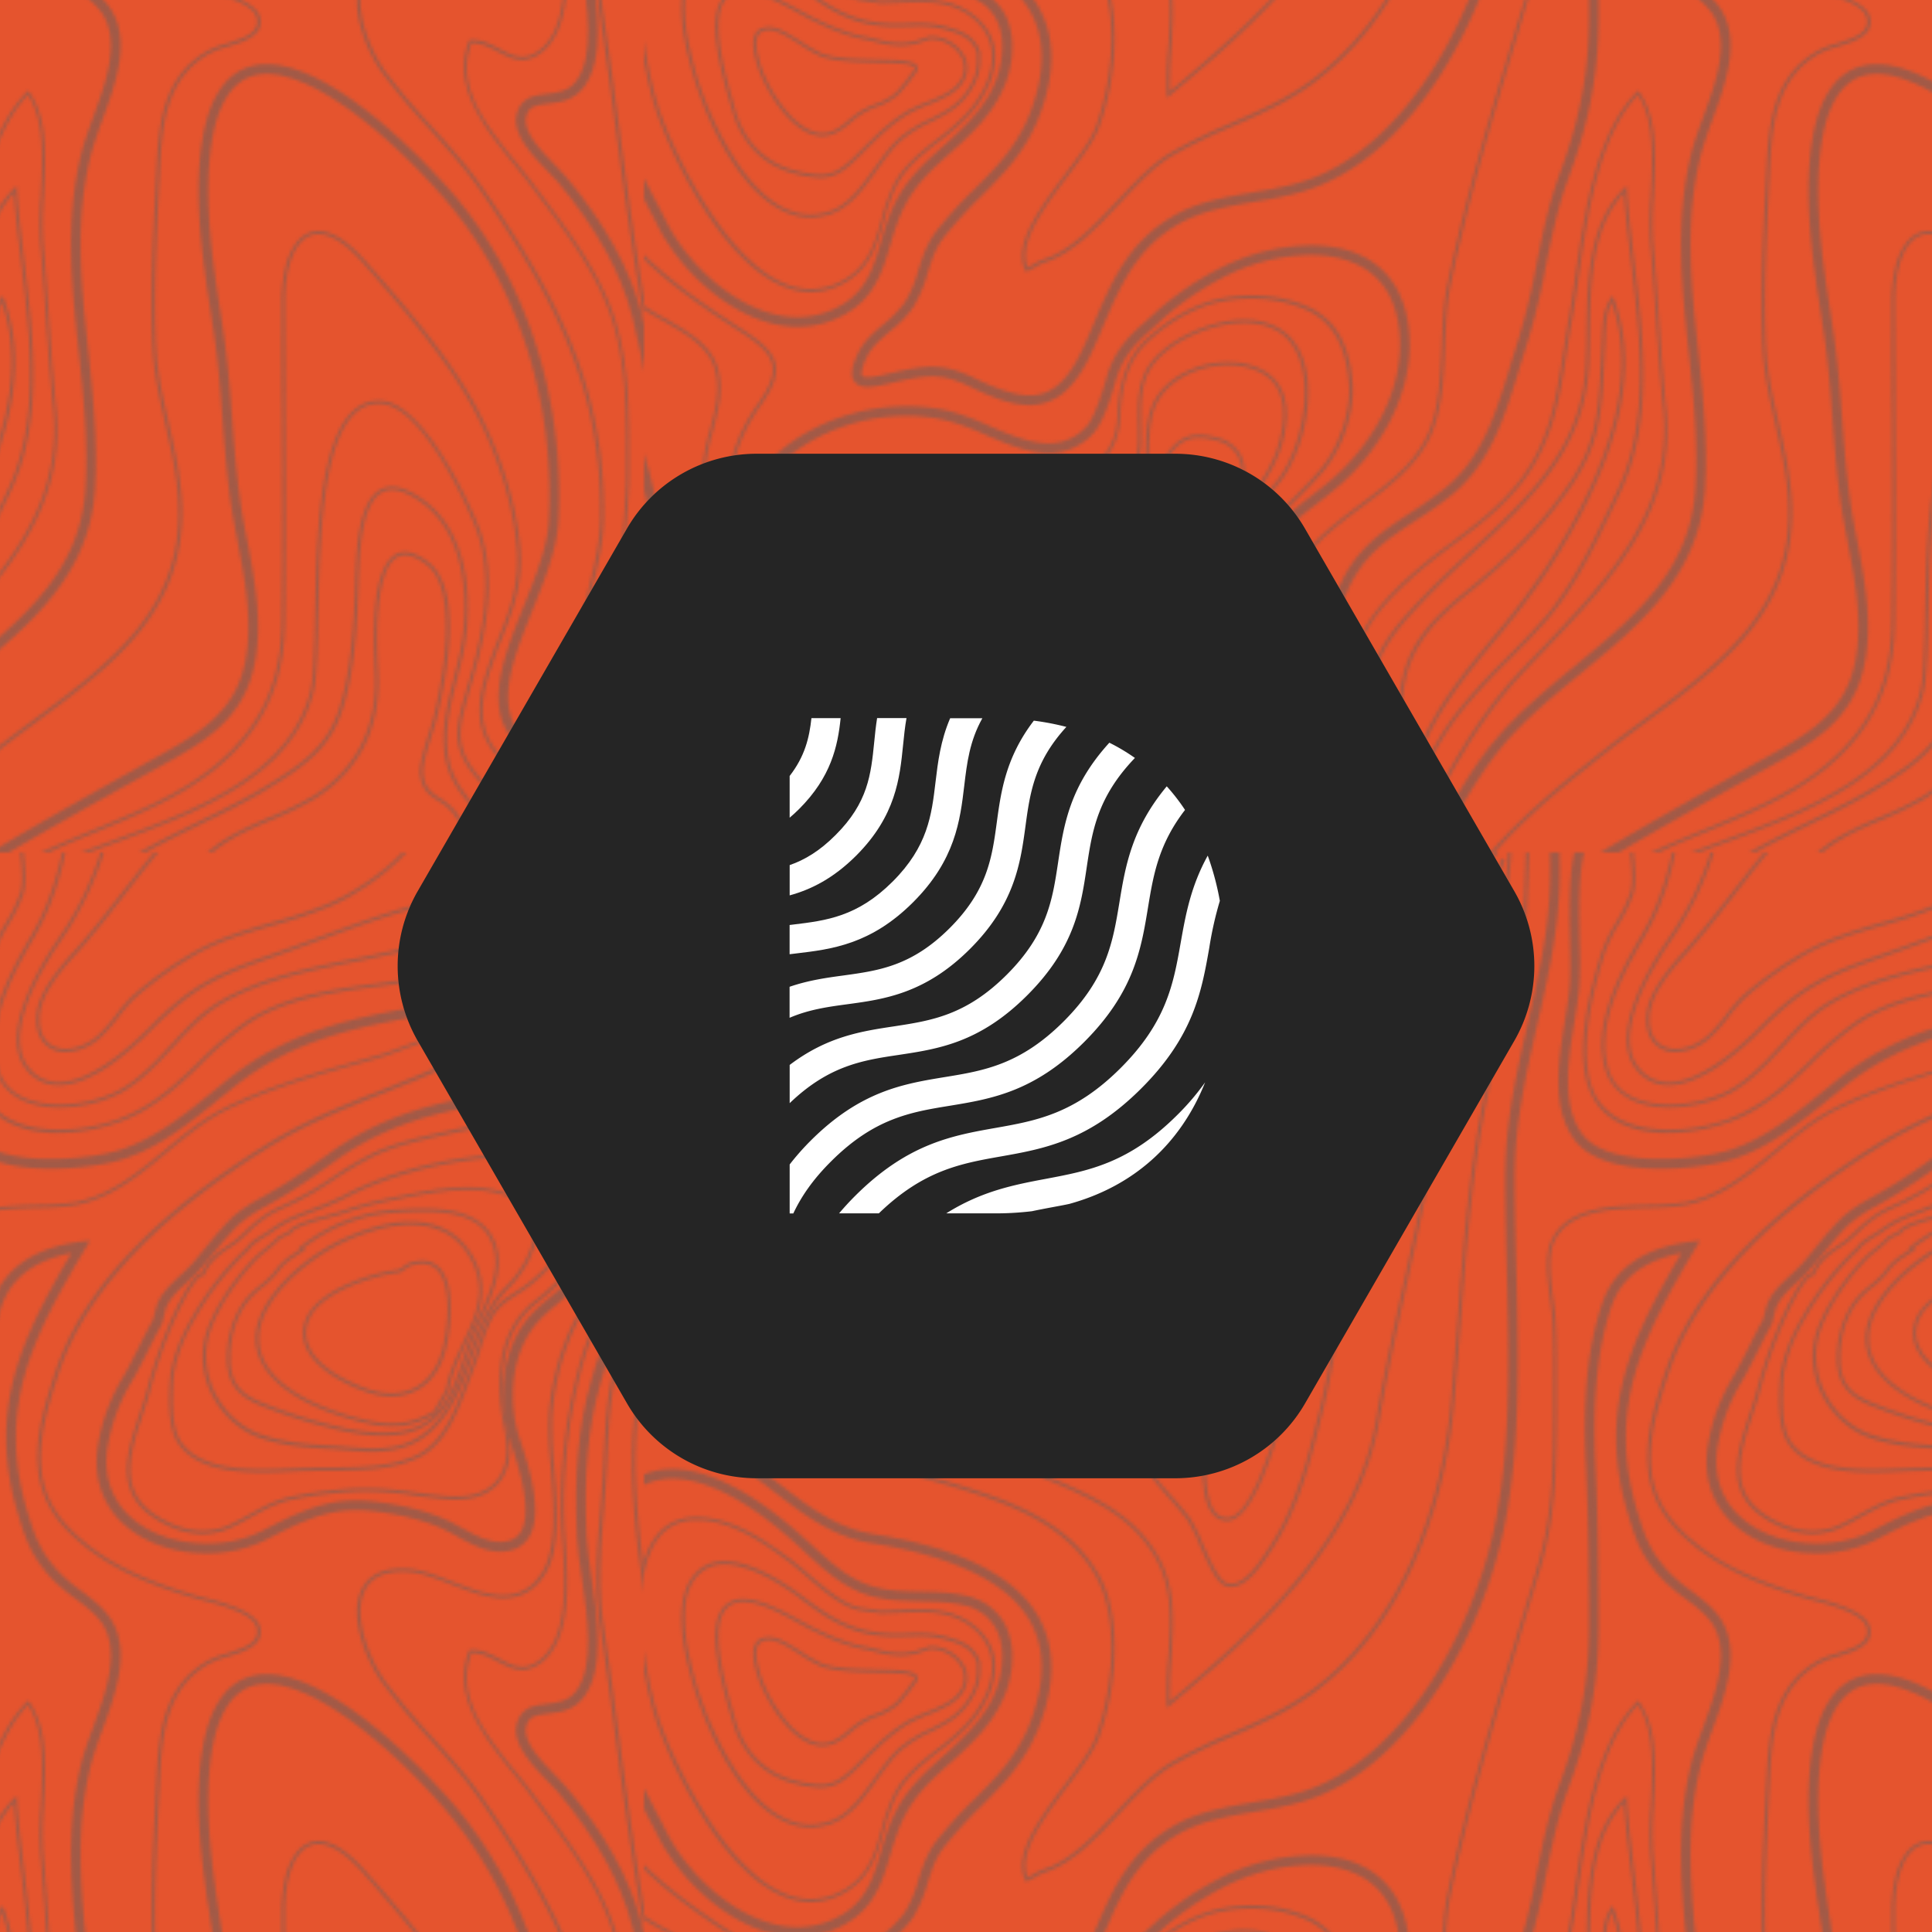 <svg xmlns="http://www.w3.org/2000/svg" xmlns:xlink="http://www.w3.org/1999/xlink" viewBox="0 0 900 900"><defs><style>.cls-1{fill:none;}.cls-2{clip-path:url(#clip-path);}.cls-3{clip-path:url(#clip-path-2);}.cls-4{fill:#606060;}.cls-5{isolation:isolate;}.cls-6{fill:#e5542e;}.cls-7{mix-blend-mode:multiply;opacity:0.5;fill:url(#Nueva_muestra_de_motivo_18);}.cls-8{fill:#252525;}.cls-9{fill:#fff;}</style><clipPath id="clip-path"><rect class="cls-1" width="500" height="500"/></clipPath><clipPath id="clip-path-2"><rect class="cls-1" x="-125" width="750" height="500"/></clipPath><pattern id="Nueva_muestra_de_motivo_18" data-name="Nueva muestra de motivo 18" width="500" height="500" patternTransform="translate(-3449.98 3397.11) scale(1.5)" patternUnits="userSpaceOnUse" viewBox="0 0 500 500"><rect class="cls-1" width="500" height="500"/><g class="cls-2"><g class="cls-3"><path class="cls-4" d="M-4.52,99.13a39.21,39.21,0,0,0,0-10.22c-.4-4.26-.78-8.29.94-12.68,1.59-4,4.47-7,7.25-9.85,2.45-2.51,5-5.1,6.54-8.39,1.93-4,2.83-15-.65-18.58-1.7-1.78-3.1-2.61-4.4-2.61-1.51,0-2.62,1.12-3.8,2.29C0,40.46-1.59,42-4.12,42.3a10.21,10.21,0,0,1-1.2.08c-3.5,0-4.81-2.07-6.33-4.46-1.35-2.13-2.89-4.54-6.23-5.45a8.48,8.48,0,0,0-2.25-.3c-2.53,0-4.93,1.1-7.25,2.15s-4.79,2.18-7.37,2.18h-.16l-2.83-1.88C-39.93,32.25-42.41,31-44.92,31c-3.91,0-7.21,3-8.6,7.89-2.07,7.26.89,9.77,5,13.23,1.17,1,2.51,2.13,3.84,3.48l2.24,2.22c3.8,3.74,8.12,8,9.9,12.42,1.54,3.86,1.48,9,1.41,13.91a58.09,58.09,0,0,0,.34,9.15c1.46,9.64,9.24,18.42,16.31,18.42h0C-11.51,111.72-6.29,110.08-4.52,99.13ZM-38.43,35.34l3.21,2.16h.47c2.8,0,5.33-1.15,7.78-2.27s4.53-2.06,6.84-2.06a7.76,7.76,0,0,1,2,.26c3,.81,4.33,3,5.64,5,1.54,2.42,3.13,4.93,7.18,4.93A12,12,0,0,0-4,43.3C-1.13,43,.63,41.21,2,39.8c1.08-1.07,2-2,3.1-2s2.2.76,3.68,2.3c3.16,3.29,2.25,13.73.47,17.46-1.5,3.14-3.86,5.56-6.36,8.12-2.85,2.93-5.8,5.95-7.46,10.19-1.81,4.61-1.42,8.75-1,13.14a38.09,38.09,0,0,1,0,10c-1.22,7.58-4.4,11.75-9,11.75-6.62,0-13.92-8.38-15.32-17.57a57.09,57.09,0,0,1-.33-9c.07-5,.14-10.24-1.48-14.29-1.86-4.64-6.26-9-10.13-12.77L-44,54.9c-1.36-1.38-2.71-2.53-3.91-3.54-4-3.34-6.59-5.55-4.69-12.19,1.27-4.42,4.19-7.17,7.64-7.17C-42.69,32-40.44,33.16-38.43,35.34Z"/><path class="cls-4" d="M-1.36,114.51c2-3.45,1.2-10.34.68-14.9-.08-.73-.16-1.4-.22-2-.09-1-.2-1.91-.31-2.86-.52-4.64-1-9,0-13.66,1.05-5,4.39-8.86,7.62-12.62S13,60.73,14,55.69c.75-3.9.52-15.45-3.37-20.17C8.47,32.88,5.47,32.91,2,35.7c-.4.32-.78.67-1.16,1C-.46,38-1.71,39.12-3.66,38.84c-1.66-.24-3-1.71-4.35-3.13-.46-.49-.91-1-1.37-1.4-3.26-3.05-6-4.94-9.48-4.94a12.21,12.21,0,0,0-4.81,1.09A16.26,16.26,0,0,1-30,32.08c-2.13,0-4.2-.75-6.84-2a37.62,37.62,0,0,0-15.23-3.65q-.68,0-1.35,0c-4.5.24-8.41,2.41-10.2,5.66-1.55,2.81-1.39,6.16.45,9.42,1.16,2.05,3.66,4.09,6.08,6.06,2.81,2.28,5.71,4.64,6.21,6.8l.05.23,1.46.74c1,1,2.21,2.06,3.52,3.16A38,38,0,0,1-40,64.22c2.92,3.85,4,8.67,4.83,12.88a84.51,84.51,0,0,1,1,10.17c.47,7.4,1,15,4.7,20.69,3,4.48,13.33,10.17,20.73,10.17h0C-5.29,118.13-2.74,116.88-1.36,114.51Zm-55.1-67.65C-58.8,45-61.23,43-62.3,41.09c-1.66-3-1.82-6-.44-8.45,1.62-2.95,5.21-4.92,9.37-5.14.43,0,.87,0,1.3,0A36.67,36.67,0,0,1-37.25,31c2.76,1.27,4.94,2,7.25,2a17,17,0,0,0,6.71-1.7,11.43,11.43,0,0,1,4.43-1c3.17,0,5.71,1.79,8.8,4.67.44.41.87.88,1.31,1.36,1.45,1.54,2.94,3.14,5,3.43,2.41.35,3.92-1,5.36-2.38.36-.33.73-.67,1.11-1,3-2.41,5.37-2.54,7.21-.31,3.41,4.14,4,15,3.16,19.34C12.11,60.28,9,63.94,5.63,67.83S-1.1,75.68-2.21,80.9c-1,4.79-.52,9.25,0,14,.1.95.21,1.89.3,2.85.06.59.14,1.27.23,2,.51,4.43,1.28,11.13-.56,14.29-1.2,2.07-3.39,3.12-6.52,3.12h0c-7.43,0-17.35-5.88-19.9-9.72-3.6-5.43-4.07-12.94-4.53-20.2a87.3,87.3,0,0,0-1.06-10.3c-.82-4.32-2-9.27-5-13.3a39.8,39.8,0,0,0-6-5.8,44.67,44.67,0,0,1-3.5-3.15L-50,54C-50.66,51.58-53.48,49.28-56.46,46.86Z"/><path class="cls-4" d="M-.9,128.29c4.23-4.46,3.78-13.12,3.41-20.08l-.08-1.57c-.11-2.43-.35-4.85-.58-7.19C1,91,.22,82.93,5.11,74.92a110,110,0,0,1,6.76-9.49c1-1.25,1.93-2.5,2.88-3.79,3.78-5.1,4.68-9.42,5-15.61.32-5.88.09-12-3.69-17-2.29-3-4.54-4.53-6.7-4.53H9.25c-2.37.07-3.47,1.62-4.54,3.12A15.6,15.6,0,0,1,3.65,29L2.39,30.5C.4,32.88-1,34.6-3,34.6c-1.21,0-2.62-.61-4.46-1.92-.77-.56-1.54-1.15-2.31-1.74-3.45-2.66-7-5.41-11.67-5.11A13.89,13.89,0,0,0-26,27.15a17.73,17.73,0,0,1-2.88,1,8.82,8.82,0,0,1-2,.23,17.18,17.18,0,0,1-4.72-.9c-1.53-.44-3.07-.91-4.63-1.38C-43.71,25.06-47.33,24-51,23.19a39.88,39.88,0,0,0-8.13-1A18.06,18.06,0,0,0-68,24.3a11.42,11.42,0,0,0-5.48,14.22c2.5,6.34,7.5,9.55,12.33,12.65,1.59,1,3.24,2.08,4.76,3.23l1.35,1c7.12,4.72,15.41,11.48,16.45,22,.28,2.82.66,5.67,1,8.43.35,2.58.7,5.25,1,7.91.14,1.33.24,2.63.34,3.92.35,4.41.68,8.57,2.27,12.87,5,13.5,12.81,20.07,24.53,20.66l.88,0h0A10.1,10.1,0,0,0-.9,128.29ZM-51.17,24.17c3.59.75,7.19,1.85,10.67,2.91,1.56.48,3.11,1,4.72,1.41a17.45,17.45,0,0,0,4.92.92,9.57,9.57,0,0,0,2.24-.26,17.75,17.75,0,0,0,3.05-1.08,13.11,13.11,0,0,1,4.21-1.24c4.29-.29,7.68,2.35,11,4.9.78.6,1.55,1.2,2.34,1.76,2,1.44,3.61,2.11,5,2.11,2.41,0,4-1.87,6.15-4.45.39-.47.8-1,1.25-1.47s.77-1,1.12-1.48c1-1.42,1.88-2.65,3.85-2.7s3.82,1.39,5.9,4.14c3.59,4.73,3.8,10.65,3.49,16.33C18.44,52,17.58,56.15,14,61,13,62.33,12,63.58,11.08,64.82A109.67,109.67,0,0,0,4.26,74.4C-.81,82.7,0,90.88.85,99.55c.23,2.33.47,4.73.59,7.14l.08,1.57c.35,6.77.79,15.19-3.15,19.34a9,9,0,0,1-6.91,2.59h0l-.83,0c-11.27-.57-18.79-6.93-23.64-20-1.55-4.16-1.87-8.26-2.21-12.6-.11-1.29-.21-2.61-.35-3.94-.27-2.68-.63-5.36-1-7.94-.36-2.75-.74-5.59-1-8.4-1.07-10.9-9.59-17.86-16.86-22.68l-1.33-1c-1.55-1.17-3.21-2.24-4.82-3.27-4.91-3.16-9.56-6.14-11.94-12.18a10.43,10.43,0,0,1,5-13,17.06,17.06,0,0,1,8.4-2A38.86,38.86,0,0,1-51.17,24.17Z"/><path class="cls-4" d="M6.41,142.34c7.06-8.34,4.36-24.4,2-38.57C7,95.62,5.72,87.92,6.49,83c1-6.15,5.22-11.12,9.72-16.38A74.25,74.25,0,0,0,23,57.87c5.68-9.14,8.55-26.42,3.91-35.85-3.47-7-9-10.42-15.23-9.23-4,.76-6.69,3.1-9.31,5.36A41.4,41.4,0,0,1-1.26,21a6.53,6.53,0,0,1-3.83,1.27,16.33,16.33,0,0,1-5-1.18,31.51,31.51,0,0,0-4.34-1.27,12.9,12.9,0,0,0-2.39-.23,19.33,19.33,0,0,0-7.49,1.9,19.92,19.92,0,0,1-5.55,1.67c-1.93.2-4.25-.23-7.38-1.27l-2.7-.68-3.13-1.14c-8.35-3.08-17-6.26-26.64-6.26-7.4,0-13.83,3.16-17.2,8.46-3,4.75-3.2,10.56-.5,16.34C-83.5,47.05-75.66,52-68.07,56.72-66,58-63.94,59.3-62,60.64a83.63,83.63,0,0,1,11.21,8.74c3.68,3.64,4.52,7.91,5.5,12.85.14.68.28,1.38.42,2.08.48,2.29.94,4.57,1.4,6.85,2,10,4.09,20.39,7.93,30.31,2.44,6.28,9.85,25.4,25.46,26.36.75,0,1.5.07,2.22.07h0C-1.51,147.9,3.29,146,6.41,142.34ZM-44.12,22.9l3.21,1.18,2.76.69a20.77,20.77,0,0,0,8.58,1.4,23,23,0,0,0,6.38-1.88,16.7,16.7,0,0,1,6.35-1.68,9.44,9.44,0,0,1,1.82.18,28.67,28.67,0,0,1,3.93,1.15,18.58,18.58,0,0,0,6,1.35A9.57,9.57,0,0,0,.43,23.5a44.92,44.92,0,0,0,3.86-3.08C6.72,18.33,9,16.34,12.2,15.73a10,10,0,0,1,1.87-.18c5.45,0,8.67,4.89,10.1,7.8,4.16,8.44,1.4,24.63-3.76,32.93a70.14,70.14,0,0,1-6.48,8.36C9.36,70,4.62,75.51,3.53,82.51c-.85,5.42.48,13.36,1.89,21.76,2.28,13.52,4.86,28.85-1.3,36.13-2.56,3-6.48,4.5-12,4.5h0q-1,0-2-.06c-9.21-.57-16.68-8.57-22.84-24.46-3.75-9.67-5.71-19.45-7.79-29.81-.46-2.29-.92-4.58-1.4-6.88-.14-.69-.28-1.37-.41-2-1-5.2-2-10.12-6.34-14.4a86.05,86.05,0,0,0-11.61-9.08c-2-1.37-4.13-2.71-6.18-4-7.22-4.53-14.69-9.2-18.24-16.81-2.26-4.83-2.15-9.61.31-13.46,2.82-4.44,8.3-7.08,14.67-7.08C-60.61,16.83-52.6,19.78-44.12,22.9Z"/><path class="cls-4" d="M143.43,140.06c.65-5-3.76-10.56-7.74-11.52l-1.9-1.89-.12-.09a64.87,64.87,0,0,1-5.65-3.84c-6.62-4.76-16.61-12-23.57-12-4.39,0-7,2.78-7.9,8.28-1.16,7.55,8.69,16.5,10.67,18.21a39.75,39.75,0,0,0,22.17,9.25,38.82,38.82,0,0,0,3.91.22h0C139.54,146.72,142.86,144.54,143.43,140.06Zm-16-16.52c2.45,1.76,4.39,3.16,5.69,3.87l2.06,2.05.14,0c3.59.76,7.68,6,7.11,10.45-.5,3.89-3.49,5.78-9.14,5.78a37,37,0,0,1-3.81-.22,38.66,38.66,0,0,1-21.61-9c-5.3-4.58-11.18-11.86-10.34-17.31.77-5,3-7.43,6.91-7.43C111.08,111.76,120.92,118.85,127.44,123.54Z"/><path class="cls-4" d="M134.44,153c8,0,14.05-3.82,15.89-9.93,1.92-6.36-1.26-13.42-8.12-18l-3-1c-2.84-3.77-7.22-6-11.47-8.11-2-1-3.83-1.93-5.54-3L121,112.2c-6.34-4-11.34-7.19-19-9.18-6.21-1.63-10.5-1.15-13,1.39-1.78,1.81-2.65,4.7-2.59,8.6.11,7.51,4.44,16.25,10.77,21.73,9,7.84,22.73,18.26,37.19,18.26Zm-32.66-49c7.49,2,12.2,4.94,18.7,9.06l1.21.77a63,63,0,0,0,5.63,3c4.19,2.11,8.52,4.28,11.21,7.94l.1.12,3.08,1c6.44,4.32,9.45,10.92,7.67,16.83-1.72,5.68-7.44,9.21-14.95,9.22l0,.5V152c-14.12,0-27.62-10.28-36.54-18-6.12-5.3-10.31-13.74-10.42-21-.06-3.61.72-6.27,2.31-7.88,1.35-1.37,3.28-2,5.91-2A25.18,25.18,0,0,1,101.78,104Z"/><path class="cls-4" d="M152.69,150.7c5.27-6,5.26-11.88,5.25-19.27V129.5c0-4.84-1-8.23-3.12-10.34-2.77-2.78-7.3-3.15-11.45-3.16l-3.36.48c-3.19-1.49-6.47-2.67-9.65-3.81s-6.19-2.23-9.21-3.63a58.7,58.7,0,0,1-10.27-6.57,69.72,69.72,0,0,0-8.21-5.53c-5.77-3.16-10.41-4.69-14.18-4.69a9.6,9.6,0,0,0-8.85,5c-3,5.1-3.37,13.62-1.19,25.34.24,1.3.44,2.68.65,4.14,1,6.69,2.07,14.27,7.94,18.32,4.09,2.82,9.68,4.78,15.08,6.68,2.72,1,5.3,1.85,7.62,2.84,9,3.81,16.07,5.58,22.35,5.58h0A26,26,0,0,0,152.69,150.7Zm-50.5-52.89a72.63,72.63,0,0,1,8.1,5.46A59,59,0,0,0,120.73,110c3.06,1.42,6.23,2.56,9.3,3.66s6.5,2.34,9.69,3.84l.14.07,3.58-.52c5.48,0,8.67.86,10.67,2.86s2.84,5.07,2.83,9.64v1.93c0,7.47,0,12.86-5,18.62a25.06,25.06,0,0,1-19.83,9.1h0c-6.14,0-13.12-1.75-22-5.5-2.35-1-4.94-1.91-7.67-2.87-5.35-1.87-10.87-3.81-14.85-6.55-5.51-3.81-6.58-11.16-7.52-17.65-.21-1.46-.42-2.85-.66-4.17-2.13-11.48-1.77-19.77,1.08-24.66a8.55,8.55,0,0,1,8-4.5C92.09,93.25,96.57,94.74,102.19,97.81Z"/><path class="cls-4" d="M147.58,165.31c14-8.39,24.26-27.72,16.69-42.06-3.21-6.07-11.42-8.92-17.74-10.25-1-.22-2-.39-3-.57a32.66,32.66,0,0,1-7.75-2c-1-.43-2-1-2.92-1.46a18.14,18.14,0,0,0-6.4-2.46H125c-2.87-.17-4.94-1.73-7.35-3.76a92.62,92.62,0,0,1-7.28-7.17C104.17,89,97.79,82.26,88.71,82.26a20.67,20.67,0,0,0-5.8.87c-18.27,5.33-20.76,30.12-19.36,43.92.86,8.5,3.58,19.69,11.61,24.75,5.09,3.21,11,4.27,16.78,5.29a86.75,86.75,0,0,1,8.87,1.9,46.52,46.52,0,0,1,9.46,4.45c3.63,2.05,7.39,4.17,11.56,5.05a43.18,43.18,0,0,0,8.82.9h0C137.18,169.39,143.19,167.94,147.58,165.31Zm-38-69a91.34,91.34,0,0,0,7.36,7.25c2.55,2.14,4.75,3.8,8,4h1.43a17.23,17.23,0,0,1,6,2.34c1,.51,2,1,3,1.49a34.37,34.37,0,0,0,8,2.09c1,.17,2,.34,3,.56,6.11,1.28,14,4,17.06,9.74,7.32,13.84-2.72,32.57-16.31,40.73-4.24,2.54-10.07,3.94-16.42,3.94a41.83,41.83,0,0,1-8.61-.88c-4-.85-7.71-2.93-11.28-4.94a47.32,47.32,0,0,0-9.67-4.54,87.75,87.75,0,0,0-9-1.92c-5.66-1-11.5-2.05-16.43-5.16-8.09-5.1-10.46-17.22-11.15-24-1.37-13.5,1-37.72,18.65-42.86a19.77,19.77,0,0,1,5.52-.83C97.35,83.26,103.59,89.87,109.62,96.26Z"/><path class="cls-4" d="M139.69,174c6.93-1.18,15-6.77,20.83-10.85l.75-.52c7-4.84,14.95-10.56,21.23-17.1a23,23,0,0,0,4.93-25.12c-3.94-9.35-13.7-12-21.76-13.28s-16.06-2.31-24.08-3.12c-1.44-.15-2.87-.26-4.29-.36-6.52-.49-12.68-1-18-5.21-2.67-2.15-4.79-5.06-7-8.14a66.2,66.2,0,0,0-5.16-6.47c-4.77-5-11.75-8.54-16.77-10.59a30.06,30.06,0,0,0-11-2c-3.5,0-8.43.6-12.06,3.49-3.26,2.59-9,10.08-9.87,14.31l-1.43,2.87c-3.19,7-3.63,16-3.63,24.62,0,2.29-.12,4.7-.25,7.26-.32,6.5-.65,13.22.92,19,2.1,7.77,9.6,15.56,17.81,18.52a26.93,26.93,0,0,0,9.35,1.33c1.56,0,3.14-.06,4.68-.12s3-.12,4.53-.12a29.58,29.58,0,0,1,5.77.47c3.79.76,7.11,2.79,10.63,4.95a49.36,49.36,0,0,0,8.56,4.48c4.16,1.51,10.18,2.38,16.51,2.38h0A52.65,52.65,0,0,0,139.69,174ZM84.83,159.51c-1.5.06-3.06.12-4.56.12a24.3,24.3,0,0,1-8.33-1.15c-7.25-2.62-14.1-9.7-15.93-16.48-1.45-5.34-1.13-11.83-.82-18.1.13-2.59.25-5,.25-7.4,0-7.92.39-16.89,3.34-23.33l1.6-3.2,0-.22c.54-3.11,5.72-10.23,8.82-12.7,2.31-1.83,5.93-2.84,10.2-2.84A26.86,26.86,0,0,1,89.25,76c6.71,2.75,12.3,6.26,15.73,9.88a61.94,61.94,0,0,1,4.91,6.18,44.8,44.8,0,0,0,7.58,8.71c6,4.84,12.61,5.33,19.61,5.86,1.39.1,2.79.21,4.2.35,8,.81,15.79,1.82,23.92,3.1,7.3,1.15,16.1,3.5,19.46,11.48a20,20,0,0,1-4.32,21.88c-6.1,6.34-13.93,12-20.79,16.72l-.75.52c-5.63,3.92-13.34,9.29-19.62,10.36a50.82,50.82,0,0,1-8.23.62h0c-5.91,0-11.7-.83-15.49-2.2a45.37,45.37,0,0,1-8-4.22c-3.59-2.2-7.3-4.47-11.61-5.33a32.38,32.38,0,0,0-6.36-.53C87.93,159.39,86.36,159.45,84.83,159.51Z"/><path class="cls-4" d="M170.13-4.9A41,41,0,0,0,166-2.52c-1.08.67-2.2,1.38-3.32,2-.85.45-1.75.9-2.66,1.36C153.69,4,146.49,7.64,145,14.9c-.16.75-.32,1.51-.46,2.25-1,4.82-1.8,9-4.69,10.65-2,1.13-4.8,1-8.7-.28-7.66-2.58-13.64-8.15-19.42-13.53l-.39-.37c-1-.9-2.56-2.15-4.4-3.59C101.89,6.1,94.32.17,94.44-3l-1,0c-.13,3.66,7.06,9.3,12.83,13.83,1.83,1.43,3.4,2.67,4.34,3.54l.39.37c5.86,5.46,11.92,11.1,19.78,13.75a18.23,18.23,0,0,0,5.72,1.11,7.45,7.45,0,0,0,3.8-.92c3.28-1.89,4.2-6.47,5.17-11.32.14-.73.29-1.48.45-2.24,1.45-6.78,8.42-10.3,14.57-13.4.92-.46,1.82-.91,2.68-1.37,1.15-.61,2.28-1.32,3.38-2A28.77,28.77,0,0,1,172-4.61l.25-.09.05-.2Z"/><path class="cls-4" d="M187.51-4.9c-4.72,5-14.67,9.37-20.7,10.94-1.16.3-2.28.56-3.35.81-6.38,1.47-11.42,2.63-14,10.47-.45,1.36-.84,2.74-1.21,4.08-1.94,7-3.47,12.59-12.79,10.24-5.84-1.47-10.6-4.39-15.64-7.47-1.07-.66-2.14-1.32-3.23-2a96.11,96.11,0,0,1-11-8c-2.17-1.76-4.42-3.57-6.73-5.22L97.47,8a68.61,68.61,0,0,1-8.16-6.43,45.36,45.36,0,0,1-3.06-3.42c-.87-1.05-1.77-2.11-2.64-3H82.19a45.83,45.83,0,0,1,3.3,3.66C86.54,0,87.62,1.3,88.61,2.26a70.85,70.85,0,0,0,8.28,6.53l1.39,1c2.28,1.64,4.52,3.44,6.69,5.19a96.92,96.92,0,0,0,11.1,8.1c1.08.64,2.15,1.3,3.22,1.95,5.1,3.12,9.92,6.08,15.91,7.59a17.3,17.3,0,0,0,4.14.57c6.69,0,8.24-5.62,9.87-11.51.36-1.33.74-2.7,1.19-4,2.41-7.3,7-8.35,13.29-9.81,1.08-.25,2.2-.51,3.37-.81C173.47,5.34,184.23.55,188.85-4.9Z"/><path class="cls-4" d="M205.32-4.9a81.09,81.09,0,0,1-12.09,8.08c-4.4,2.25-9.5,3.28-14.45,4.27-2.3.46-4.48.9-6.58,1.46-7.82,2.05-12,4.27-16.08,12a45.41,45.41,0,0,0-2.06,5c-1.8,4.85-4.05,10.88-7.76,12.05-4.78,1.51-15.17-3.26-20.74-5.82l-2-.92a113.23,113.23,0,0,1-20.79-12.07A180,180,0,0,0,83.05,6.67C74.13,1.84,67.8-2.28,65.19-4.9H63.85C66.69-1.48,75.31,3.62,82.57,7.55a177.94,177.94,0,0,1,19.58,12.37,114,114,0,0,0,21,12.17l2,.92c5.24,2.41,13.5,6.2,19,6.2a8.25,8.25,0,0,0,2.47-.33c4.18-1.32,6.52-7.61,8.4-12.66a42.93,42.93,0,0,1,2-4.87c3.91-7.37,7.93-9.5,15.45-11.48,2.08-.54,4.24-1,6.53-1.44,5-1,10.19-2,14.71-4.36a85,85,0,0,0,13.23-9Z"/><path class="cls-4" d="M231.66-4.9a63.59,63.59,0,0,1-12.55,8.07c-9.25,4.41-19.07,7.15-28.3,9.46a73.41,73.41,0,0,1-7.5,1.26c-6,.8-12.13,1.63-15.8,4.6-3.44,2.78-6.12,6.93-8.71,10.94-5.45,8.44-10.6,16.42-22.12,10.63-3.28-1.66-6.71-3.1-10-4.49s-7-2.93-10.38-4.65c-2.07-1.06-4.13-2.21-6.12-3.32-4.91-2.75-10-5.58-15.58-7.19-1.26-.37-2.52-.72-3.78-1.08C83,17.14,75,14.88,67.67,10.93c-5.77-3.1-10.48-7.2-15-11.16C50.86-1.78,49-3.37,47.14-4.9H45.53C47.75-3.14,49.9-1.29,52,.52c4.6,4,9.35,8.13,15.22,11.29,7.42,4,15.5,6.28,23.32,8.49l3.78,1.07c5.48,1.58,10.28,4.26,15.36,7.1,2,1.12,4.07,2.27,6.16,3.34,3.42,1.74,7,3.24,10.44,4.69,3.3,1.38,6.72,2.81,10,4.45A17.17,17.17,0,0,0,143.93,43c7.27,0,11.55-6.62,15.71-13.07,2.55-3.94,5.18-8,8.5-10.7s9.48-3.61,15.31-4.39a77,77,0,0,0,7.61-1.28c9.28-2.32,19.15-5.08,28.48-9.52a66.19,66.19,0,0,0,13.71-9Z"/><path class="cls-4" d="M257.92-4.9c-5.08,1.77-9.53,4.58-13.84,7.3-1.3.82-2.6,1.64-3.92,2.44-9.06,5.45-23.09,10.34-37.53,13.08-5.2,1-10.32.66-15.73.32A92.43,92.43,0,0,0,175.34,18c-7,.44-10.25,6.62-13.13,12.08a56.18,56.18,0,0,1-2.9,5.1c-5.25,7.89-9.14,11.26-18.25,10.35-7.4-.73-14.14-3.43-22-7.25-15.26-7.45-30.68-9.13-47-10.92l-3-.32C57.62,25.77,49.58,22.63,43,16.86,29.09,4.6,26.55-1.79,26.67-4.9h-3C23.5.82,29.21,8.7,41,19.11,48,25.23,56.81,28.69,68.77,30l3,.32C87.81,32.1,103,33.76,117.76,41c6.56,3.2,14.28,6.68,23,7.55,1.07.1,2.07.16,3,.16,8.48,0,12.9-4.14,18-11.83,1.11-1.68,2.1-3.55,3.06-5.37,2.75-5.22,5.35-10.15,10.66-10.48a88.64,88.64,0,0,1,11.18.23c5.36.34,10.9.69,16.48-.37C218,18.06,232.36,13,241.71,7.41c1.34-.81,2.65-1.64,4-2.47,4.37-2.76,8.5-5.37,13.27-7l.53-.18c2.44-.85,4.81-1.68,7.13-2.64Z"/><path class="cls-4" d="M-106.82,156c-2.8-2.67-7.8-2.28-9.81-2-5.22.76-8.64,3.91-11.36,7.68v1.76c3-4.57,6.33-7.7,11.5-8.45,3.9-.57,7.25.07,9,1.72a5.44,5.44,0,0,1,1.46,4.73c-.83,8.46-15,12.14-21.94,13.69v1c7.46-1.66,22-5.33,22.94-14.62A6.43,6.43,0,0,0-106.82,156Z"/><path class="cls-4" d="M-100.06,143.64c-2.58-1.83-5.92-2.08-9.67-.75-3.29,1.17-12.63,4.82-18.26,10.21v1.41c5.32-5.61,15.22-9.48,18.59-10.68s6.46-1,8.76.62c2.89,2.05,4.6,6.37,4.58,11.55,0,9.07-3.11,13.66-11.31,16.92A197.44,197.44,0,0,1-127.7,180l-.29.07v1l.56-.12A197.74,197.74,0,0,0-107,173.85c8.55-3.4,11.89-8.4,11.94-17.85C-95,150.41-96.86,145.91-100.06,143.64Z"/><path class="cls-4" d="M-79.07,159.47l0-.88c-.44-8.54-.86-16.6-9.85-20.93-7.19-3.47-17.6-3.33-27.15.36A36.6,36.6,0,0,0-128,145.29v1.39A35.05,35.05,0,0,1-115.75,139c9.3-3.59,19.4-3.74,26.36-.39,8.45,4.08,8.84,11.49,9.28,20.08l0,.89c.49,9.33-3,15.15-11.22,18.89A65,65,0,0,1-112.61,184a63.59,63.59,0,0,0-8,1.47,74,74,0,0,1-7.42,1.42v1a77.31,77.31,0,0,0,7.64-1.46,60.47,60.47,0,0,1,7.83-1.45,66.11,66.11,0,0,0,21.65-5.67C-82.19,175.4-78.55,169.27-79.07,159.47Z"/><path class="cls-4" d="M-46.56,186.89c-1.26-5.79-5.39-9.37-9.4-12.84-2.79-2.43-5.69-4.94-7.55-8.18-2.73-4.77-4-10.28-5.3-15.61C-71.4,139.34-73.85,129-88,127c-10.05-1.45-18.17,1.56-24.79,4.69-1.63.77-3.6,1.55-5.69,2.37a96.16,96.16,0,0,0-9.52,4.19v1.13A89.57,89.57,0,0,1-118.1,135c2.1-.84,4.09-1.62,5.75-2.4,6.48-3.07,14.42-6,24.21-4.61,13.47,1.94,15.84,11.94,18.35,22.52,1.29,5.4,2.61,11,5.42,15.88,1.94,3.39,4.9,5.95,7.76,8.44,4.06,3.51,7.89,6.83,9.07,12.3.68,3.11.21,5.55-1.37,7.24-3.52,3.75-11.37,3-14.58,2.54a85.48,85.48,0,0,1-12-3c-5.11-1.54-10.4-3.13-16.08-3.42-5.34-.27-10.26,1-15,2.28a58.59,58.59,0,0,1-12,2.26,56,56,0,0,1-7.32-.32l-2.08-.17v1l2,.17a57.88,57.88,0,0,0,7.46.32,58.67,58.67,0,0,0,12.23-2.3c4.69-1.23,9.53-2.5,14.72-2.24,5.56.28,10.79,1.85,15.84,3.38a87.84,87.84,0,0,0,12.11,3,35,35,0,0,0,5.19.4c3.61,0,7.83-.65,10.27-3.25C-46.36,193.09-45.81,190.35-46.56,186.89Z"/><path class="cls-4" d="M-40.59,190.4c-1.87-7.46-7.07-12.66-12.1-17.69-5.87-5.88-11.42-11.43-11.88-20.24a62.49,62.49,0,0,1,.71-10.81c.63-5.15,1.29-10.47-.08-15.8-2.51-9.71-9.53-16.09-20.89-19-15.57-3.93-26.93,6.6-37.91,16.79-1.77,1.65-3.51,3.27-5.25,4.8v1.32c2-1.7,3.92-3.52,5.93-5.38,10.79-10,21.94-20.36,37-16.56,11,2.78,17.76,8.91,20.17,18.24,1.33,5.15.71,10.14,0,15.43a62.23,62.23,0,0,0-.7,11c.47,9.18,6.41,15.13,12.16,20.88,4.94,4.94,10,10,11.84,17.24,1.54,6.19,1.05,10.61-1.48,13.14-5.22,5.2-18.15,1.94-27.6-.44-1.35-.34-2.63-.67-3.81-.95a43.08,43.08,0,0,1-6.42-2.29A34.22,34.22,0,0,0-89,197.49c-5-.66-8.68,2-12.21,4.58-.71.51-1.42,1-2.15,1.53-2.57,1.76-5.26,3.81-8.11,6A138.15,138.15,0,0,1-128,220.92v1.14c6-3.21,11.77-7.6,17.14-11.69,2.84-2.16,5.52-4.2,8.07-5.94.74-.51,1.46-1,2.17-1.56,3.52-2.57,6.84-5,11.49-4.39A33,33,0,0,1-81.26,201a44.71,44.71,0,0,0,6.58,2.34c1.18.27,2.45.6,3.8.94,9.67,2.44,22.92,5.78,28.54.17C-39.54,201.7-38.95,197-40.59,190.4Z"/><path class="cls-4" d="M-40.93,178.52a96.91,96.91,0,0,0-8.62-8.25,96,96,0,0,1-8.26-7.87c-5-5.6-3.24-12.73-1.53-19.62l.23-.92c.22-.88.44-1.75.67-2.63,1.9-7.47,3.88-15.19,1.32-23.16-3.46-10.76-12.27-13.8-22.59-16.41-10-2.55-20.54-4.45-29.49-1.21A95.06,95.06,0,0,0-128,108.17v3.62a89.61,89.61,0,0,1,19.81-10.52c8.19-3,18.17-1.13,27.74,1.29C-70.68,105-63,107.67-60,117c2.3,7.16.43,14.45-1.37,21.5-.23.89-.45,1.78-.67,2.66l-.23.92c-1.81,7.29-3.87,15.56,2.2,22.34a100,100,0,0,0,8.51,8.12,94.29,94.29,0,0,1,8.37,8c6.93,7.8,9.9,17,7.74,24.05-1.7,5.55-6.54,9.49-14,11.39-7.3,1.85-18,.63-25.5-2.92a42.41,42.41,0,0,1-5.84-3.57c-4.92-3.37-10-6.87-17.28-3.72-6.44,2.78-13,9.67-17.75,14.71l-1,1A154.79,154.79,0,0,0-128,235v5l.08-.1a175.22,175.22,0,0,1,13.33-16.39l1-1c4.6-4.85,10.9-11.48,16.77-14s9.76.26,14.39,3.45a45.59,45.59,0,0,0,6.25,3.8c8.18,3.88,19.5,5.16,27.52,3.12,10.78-2.74,14.73-8.81,16.14-13.42C-30.1,197.41-33.3,187.09-40.93,178.52Z"/><path class="cls-4" d="M65.78,284.85c.8-.77,1.57-1.55,2.34-2.32,4.49-4.48,8.73-8.72,14.06-11.92A43.33,43.33,0,0,1,88,267.94c4.67-1.89,9.5-3.84,11.56-8a8,8,0,0,0-.49-8,11.81,11.81,0,0,0-10.5-5.41l-4.07,1.35a21.13,21.13,0,0,1-5,.62,29.37,29.37,0,0,1-7.38-1.15c-1.09-.28-2.23-.56-3.41-.78-5.47-1-10.36-3.06-16-5.82-1.09-.54-2.4-1.26-3.92-2.1-5.21-2.89-12.35-6.84-17.95-6.84a7.6,7.6,0,0,0-7.31,4.33c-3.74,7.36,1,23.56,3.51,32.26l.42,1.43c3,10.49,10.28,17.47,20.45,19.65a34.15,34.15,0,0,0,6.92,1h0C58.68,290.42,61.66,288.91,65.78,284.85ZM48.27,239.49c1.53.85,2.85,1.58,4,2.12,5.73,2.8,10.69,4.88,16.27,5.92,1.15.21,2.27.49,3.35.76a30.58,30.58,0,0,0,7.62,1.18,22.06,22.06,0,0,0,5.28-.66l3.94-1.32a11,11,0,0,1,9.51,4.95,7,7,0,0,1,.44,7c-1.89,3.85-6.54,5.73-11,7.55a43,43,0,0,0-6,2.75C76.23,273,72,277.29,67.42,281.82l-2.34,2.32c-4,3.9-6.65,5.28-10.29,5.28h0a33.15,33.15,0,0,1-6.71-.95c-9.79-2.1-16.78-8.82-19.7-18.94L28,268.09c-2.31-8-7.14-24.52-3.58-31.53a6.6,6.6,0,0,1,6.42-3.78C36.14,232.78,43.15,236.66,48.27,239.49Z"/><path class="cls-4" d="M56,277.5c3.46-.22,5.93-2.3,8.33-4.32.78-.66,1.6-1.34,2.43-1.94a25.42,25.42,0,0,1,5.57-2.83,20.92,20.92,0,0,0,6.64-3.71A71.57,71.57,0,0,0,84.33,258a2,2,0,0,0,.52-2.16c-.82-1.77-5.06-1.95-12.47-2.11-6.21-.14-13.24-.3-17.42-2a41.46,41.46,0,0,1-5.65-3.25c-3.58-2.3-7.28-4.67-10-4.81-2.11-.12-3.57.44-4.46,1.65-1.75,2.37-.75,6.65.45,10.52,2.29,7.34,10.8,21.71,20.11,21.71h0ZM39.24,244.63c2.47.14,6.22,2.54,9.53,4.66a42.45,42.45,0,0,0,5.81,3.34c4.35,1.78,11.49,1.94,17.78,2.08,5.4.12,11,.24,11.59,1.53.15.31-.14.78-.42,1.13A70.82,70.82,0,0,1,78.26,264a20,20,0,0,1-6.34,3.53,26.26,26.26,0,0,0-5.78,2.94c-.86.62-1.68,1.32-2.48,2-2.38,2-4.63,3.88-7.76,4.08l-.5,0h0c-8.39,0-16.8-13.47-19.15-21-1.07-3.42-2.1-7.61-.61-9.64a3.61,3.61,0,0,1,3.14-1.26Z"/><path class="cls-4" d="M58.25,301.65c5.9-2.1,10.06-7.94,14.09-13.58,2.56-3.58,5-7,7.76-9.4a40.85,40.85,0,0,1,9.07-5.57c4.88-2.42,9.49-4.71,12.7-10.34a16.12,16.12,0,0,0,2.57-7.76v-3.33l0-.15c-1.75-5.71-6.79-7-11.66-8.32a29.65,29.65,0,0,0-7.47-.79c-1.19,0-2.39,0-3.59.07-1.93.06-3.84.11-5.73,0-11.36-.54-18.09-5-27.06-11.75-5.29-4-15.44-10.66-24-10.66a11.93,11.93,0,0,0-6.59,1.79C6.84,229.31,13.1,251,15.46,259.15c4.36,15.11,17.55,43.67,36.27,43.67h0A19.48,19.48,0,0,0,58.25,301.65Zm-10-70.1c9.12,6.86,16,11.4,27.61,11.95,1.91.09,3.86,0,5.8,0,1.2,0,2.39-.07,3.57-.07a27.59,27.59,0,0,1,7.21.76c4.8,1.26,9.34,2.46,11,7.57V255a14.94,14.94,0,0,1-2.44,7.29c-3.06,5.36-7.53,7.58-12.27,9.93a41.58,41.58,0,0,0-9.29,5.72c-2.88,2.51-5.32,5.94-7.91,9.57-3.94,5.52-8,11.22-13.61,13.22a18.52,18.52,0,0,1-6.19,1.11h0c-18.79,0-31.86-31-35.31-42.94-3.61-12.51-7.29-29.86,2.47-36.16a11,11,0,0,1,6.05-1.63C33.48,221.09,44.12,228.4,48.3,231.55Z"/><path class="cls-4" d="M61.65,323.46c8.62-4.52,10.8-12.27,12.91-19.75a54.51,54.51,0,0,1,4-11c3-5.72,8.16-9.71,13.12-13.56a72.44,72.44,0,0,0,9.16-8c7.43-8.15,12.66-20.91,3-30-5.74-5.41-12.52-6.14-18.4-6.14-2,0-4.11.1-6.13.19s-4,.18-5.88.19l-6-.88c-5-.68-11.36-6.16-16.46-10.56-2-1.7-3.84-3.31-5.46-4.51-8.11-6-16.86-12-26.77-12.93C11.9,205.85,6.7,208,3.23,213-6.84,227.34.49,260.66,4.3,271.17c6.87,19,25.64,54.83,47.47,54.83h0A21.09,21.09,0,0,0,61.65,323.46Zm-43.1-116c9.66.94,18.28,6.8,26.28,12.73,1.58,1.18,3.44,2.78,5.4,4.47,5.47,4.72,11.68,10.07,17,10.79l6.11.89c2,0,4-.1,6-.19s4.08-.19,6.08-.19c5.68,0,12.23.7,17.72,5.86,9.15,8.63,4.08,20.82-3,28.64a70.84,70.84,0,0,1-9,7.87c-5,3.92-10.24,8-13.39,13.88a55.53,55.53,0,0,0-4,11.19c-2.15,7.61-4.17,14.81-12.42,19.14A20.21,20.21,0,0,1,51.77,325h0C29.7,325,10.7,285.9,5.24,270.83c-3.76-10.38-11-43.24-1.19-57.29a14.21,14.21,0,0,1,12.31-6.15C17.06,207.39,17.8,207.43,18.55,207.5Z"/><path class="cls-4" d="M63.39,332.28c8.47-5.2,10.87-13.36,13.18-21.25.6-2,1.23-4.17,2-6.21,3.48-9.89,8.72-15.08,15.73-21.33,7.51-6.7,16-14.28,19-25.59,1.89-7.25,1.31-14-1.65-19a17.7,17.7,0,0,0-11.33-8c-4.7-1.16-9.6-1.25-14.35-1.35-5.68-.11-11-.22-16.11-2-6.91-2.43-12.18-7.31-17.75-12.47-1-.91-2-1.83-3-2.73C38.56,202.85,23,191.49,8.86,191.49A23.47,23.47,0,0,0-6.51,197C-12.41,202-19,215.52-18.23,224.4v5.18c-1.72,14.95,3.76,33.72,4.88,37.34,3.39,11,8.94,21.67,14.3,32,1.18,2.27,2.35,4.52,3.48,6.75,7.65,15.07,25.41,31.08,43.27,31.08h0A29.63,29.63,0,0,0,63.39,332.28ZM47.08,214.6c1,.89,2,1.79,2.93,2.7,5.56,5.14,11.29,10.46,18.8,13.1,5.51,1.93,11.37,2,17,2.16,4.57.09,9.3.19,13.68,1.27a14.51,14.51,0,0,1,9.47,6.65c2.55,4.28,3,10.2,1.32,16.66-2.53,9.68-9.09,16.1-18.08,24.11-7.35,6.55-12.84,12-16.56,22.57-.75,2.12-1.38,4.28-2,6.37-2.26,7.68-4.39,14.94-11.88,19.53a26.63,26.63,0,0,1-14.12,4h0c-16.66,0-33.35-15.17-40.59-29.43-1.14-2.24-2.31-4.5-3.49-6.78C-1.69,287.33-7.17,276.75-10.48,266c-1.09-3.53-6.44-21.83-4.76-36.2V224.2c-.68-7.89,5.39-20.48,10.65-24.86a20.48,20.48,0,0,1,13.45-4.85C19.32,194.49,32.54,201.44,47.08,214.6Z"/><path class="cls-4" d="M-23.56,477.22c2.59,2.4,5.17,5,7.91,7.73C-8.21,492.38-.54,500,8,505.08h2c-9-4.93-17.07-13-24.91-20.84-2.75-2.74-5.34-5.34-7.93-7.75-10.22-9.53-22.93-21.38-27.9-37-2-6.13-.37-12.83,3.61-15.25,3.2-2,7.2-.79,11.28,3.28,6.27,6.26,9.67,15,13,23.43l.87,2.21A72.6,72.6,0,0,0-.19,483.23c3.11,2.45,7.3,4.5,11.73,6.67,6,2.94,12.27,6,15.33,10.07l.8-.6C24.46,495.09,18.12,492,12,489c-4.38-2.14-8.53-4.17-11.55-6.56a71.51,71.51,0,0,1-21.55-29.63l-.86-2.2c-3.18-8.14-6.78-17.37-13.2-23.78-4.36-4.36-8.92-5.61-12.5-3.43-4.43,2.7-6.17,9.76-4,16.42C-46.67,455.67-33.85,467.62-23.56,477.22Z"/><path class="cls-4" d="M-35.37,472.86c3.27,3.12,6.64,6.35,9.78,9.65,1.63,1.72,3.25,3.46,4.89,5.21,5.51,5.88,11.16,11.91,17.17,17.36H-2C-8.32,499.46-14.23,493.17-20,487q-2.46-2.62-4.9-5.21c-3.15-3.32-6.53-6.55-9.8-9.69-10.4-9.95-21.14-20.23-26.07-34.63-1.73-5.06-6.63-22.08,3.09-28.57,8.7-5.81,21.2,3.3,27,10.41,6,7.3,8.77,16.45,11.45,25.3,3.22,10.61,6.54,21.57,15.42,29.56,5.7,5.13,12.29,8.3,18.67,11.37,2.46,1.18,5,2.4,7.46,3.72,1.33.71,2.82,1.43,4.41,2.2,6.65,3.2,14.9,7.19,17.3,13.59h.3l.68-.25c-2.49-6.84-11-10.94-17.84-14.24-1.58-.76-3.07-1.48-4.38-2.18-2.49-1.33-5-2.56-7.49-3.74-6.61-3.18-12.85-6.18-18.44-11.21-8.67-7.8-12-18.63-15.13-29.11-2.71-8.94-5.51-18.19-11.63-25.65-6.3-7.67-19-16.82-28.37-10.6-10,6.7-5.77,23-3.48,29.73C-56.68,452.45-45.84,462.82-35.37,472.86Z"/><path class="cls-4" d="M-66.78,450.25c5.65,13.39,16.48,22.13,27,30.58l2.66,2.15c7,5.69,12.29,12.49,17.41,19.07l2.37,3h3.83c-1.3-1.63-2.58-3.26-3.83-4.87-5.23-6.71-10.63-13.65-17.89-19.56l-2.67-2.15C-48.6,469.9-58.66,461.77-64,449.08c-1.51-3.59-3.57-7.48-5.76-11.6-8.68-16.37-18.52-34.93-.18-46a20.61,20.61,0,0,1,17.45-2c14.89,4.63,27.84,23,32.91,34.21a140.25,140.25,0,0,1,6.32,18.52c4.06,14,8.25,28.5,21.67,37.62,5.26,3.57,11.72,6.19,18.55,9,10.37,4.2,21,8.54,26.76,16.36h3.63c-5.88-9.65-17.74-14.47-29.26-19.14-6.68-2.71-13-5.27-18-8.67-12.53-8.5-16.39-21.84-20.48-36a142.56,142.56,0,0,0-6.46-18.92c-6.35-14-19.93-31.23-34.77-35.84a23.47,23.47,0,0,0-19.88,2.35c-20.77,12.56-9.76,33.32-.92,50C-70.28,442.94-68.25,446.77-66.78,450.25Z"/><path class="cls-4" d="M-92.36,425.2c1.76,3.2,3.59,6.5,5.17,10l1.21,2.68c4.32,9.64,8.41,18.74,16,26.95,6.58,7.08,14.41,15.16,24.13,21.4,2.09,1.33,4.11,2.48,6.06,3.59,5.71,3.23,10.63,6,14.78,12.1l.49.71c.57.82,1.11,1.62,1.64,2.44h1.19c-.64-1-1.31-2-2-3l-.49-.71c-4.29-6.27-9.55-9.25-15.11-12.41-2-1.1-4-2.24-6-3.57-9.62-6.17-17.4-14.19-23.93-21.23-7.52-8.09-11.38-16.7-15.86-26.68l-1.21-2.68c-1.6-3.55-3.43-6.87-5.21-10.08-4.25-7.7-8.27-15-8.74-24.38-.61-12,4.06-22.2,13.13-28.78,10.33-7.5,25-9,38.19-3.93,17.89,6.86,31.54,27.42,41.72,62.84a133.21,133.21,0,0,1,2.83,13.38c1.18,6.69,2.4,13.61,5,19.5,4.13,9.43,12.11,12.33,20.56,15.4l1.93.7,4,1.45c8.25,3,16.78,6.08,24.59,11.06,5.26,3.35,8.75,7.5,12.44,11.89l1,1.23h1.31l-1.59-1.88c-3.57-4.25-7.28-8.65-12.66-12.09-7.9-5-16.49-8.15-24.79-11.15l-4-1.45-1.93-.7c-8.24-3-16-5.82-20-14.86C-1,457.16-2.2,450.31-3.37,443.68A136.43,136.43,0,0,0-6.23,430.2c-10.27-35.75-24.12-56.52-42.32-63.5-13.54-5.19-28.54-3.64-39.13,4.05-9.36,6.79-14.17,17.31-13.55,29.64C-100.74,410-96.67,417.4-92.36,425.2Z"/><path class="cls-4" d="M-106.94,426.2c1.66,3.19,3.36,6.48,4.92,9.83l.66,1.43c4.35,9.36,8.85,19,14,27.94,6.44,11.11,17.3,19.73,27.8,28.06,4.71,3.75,9.5,7.57,13.91,11.62h1.49c-4.65-4.35-9.77-8.42-14.78-12.4-10.43-8.28-21.21-16.84-27.55-27.78-5.14-8.87-9.63-18.53-14-27.87l-.66-1.43c-1.57-3.36-3.28-6.67-4.94-9.86-4.73-9.13-9.2-17.75-10.85-28.28-2.36-15.11,3-34,12.77-44.88,6.45-7.21,14.54-10.81,23.38-10.41,20.58.93,46,13.47,60.33,29.83,14.64,16.66,18.31,41.21,21.55,62.88l.33,2.19c.39,2.63.6,5.45.81,8.43.61,8.37,1.24,17,6.13,23,5.7,6.93,16.66,7.94,25.48,8.75l2.67.26,3.36.32c9.93.94,20.2,1.91,28.56,8.1,4.65,3.45,8.66,7.9,12.53,12.21,2.1,2.33,4.24,4.71,6.5,6.95h1.43c-2.51-2.43-4.88-5.05-7.19-7.62-3.9-4.35-7.94-8.84-12.68-12.34-8.58-6.36-19-7.34-29.06-8.29-1.12-.11-2.24-.21-3.35-.33L34,476.25c-8.63-.8-19.36-1.79-24.8-8.4-4.69-5.71-5.3-14.2-5.9-22.42-.22-3-.42-5.84-.82-8.5l-.33-2.2c-3.1-20.72-7-46.51-21.79-63.39-14.54-16.54-40.21-29.23-61-30.17-9.15-.43-17.5,3.3-24.17,10.74-9.94,11.1-15.41,30.32-13,45.7C-116.22,408.3-111.5,417.4-106.94,426.2Z"/><path class="cls-4" d="M181.72,465.88c3.24-7,1.26-19.94-.06-28.51-.21-1.38-.41-2.65-.56-3.77-1.79-13-1.08-23.9,2.14-32.27,1.65-4.31,4.3-8.42,6.87-12.39a100.3,100.3,0,0,0,5.3-8.84,36.66,36.66,0,0,0,2.34-5.62c2.44-7.78,2.41-14.31-.07-18.87-1.87-3.44-5.11-5.82-9.64-7.07a25,25,0,0,0-6.64-.86c-9,0-17.55,4.07-21.88,10.37-3.38,4.93-3.54,11-3.69,16.94-.13,5-.26,10.1-2.33,14.48-4.78,10.16-14.8,17-24.93,17a22.64,22.64,0,0,1-4.93-.55,84.13,84.13,0,0,0-18-2.28c-7.72,0-13.55,1.68-17.33,5-2.28,2-3.24,4.24-2.86,6.65.93,5.85,9.77,11.07,14.31,13A109.1,109.1,0,0,0,110.33,432c6.7,2.08,13,4.05,18.81,8.55,4.1,3.19,7.23,7.12,10.25,10.92,3.54,4.45,7.21,9.06,12.42,12.44,4.19,2.72,13.22,7.32,20.49,7.32h0C176.9,471.24,180.07,469.43,181.72,465.88Zm-58.3-59a23.36,23.36,0,0,0,5.15.57c10.51,0,20.89-7.06,25.84-17.56,2.15-4.57,2.29-9.82,2.42-14.89.16-6,.3-11.71,3.52-16.39,4.14-6,12.41-9.94,21.05-9.94a23.8,23.8,0,0,1,6.37.82c4.26,1.18,7.3,3.4,9,6.59,3,5.46,1.64,12.85,0,18.09a34.65,34.65,0,0,1-2.27,5.47c-1.52,3-3.42,5.91-5.25,8.75-2.59,4-5.28,8.17-7,12.57-3.27,8.53-4,19.55-2.19,32.76.15,1.13.35,2.4.56,3.79,1.3,8.46,3.26,21.24.14,27.94-1.47,3.17-4.34,4.78-8.51,4.78-7,0-15.85-4.5-19.94-7.16-5.08-3.29-8.53-7.63-12.19-12.22C137.11,447,134,443,129.76,439.77c-5.93-4.61-12.64-6.7-19.14-8.72a107.63,107.63,0,0,1-10.5-3.68c-4.37-1.87-12.86-6.84-13.72-12.26-.33-2,.53-4,2.53-5.73,3.6-3.16,9.2-4.75,16.67-4.75A82.76,82.76,0,0,1,123.42,406.89Z"/><path class="cls-4" d="M173.47,455.49c2.4-5,.94-14.36,0-20.53-.15-1-.3-1.9-.41-2.71-1.31-9.32-.79-17.08,1.56-23.06a48.82,48.82,0,0,1,5-8.86A70.06,70.06,0,0,0,183.5,394a25.7,25.7,0,0,0,1.73-4.06c1.79-5.57,1.78-10.27,0-13.57a11,11,0,0,0-7.19-5.22,21.89,21.89,0,0,0-5.66-.89c-4.11,0-7.15,1.84-10.17,6.14-2.55,3.64-3.12,7.27-3.67,10.79a29.85,29.85,0,0,1-2.37,8.78c-3.69,7.66-14.57,16.57-23.08,16.57a10.49,10.49,0,0,1-2.28-.24,62.8,62.8,0,0,0-13.25-1.64c-5.69,0-10,1.22-12.79,3.61-1.71,1.47-2.43,3.11-2.15,4.88.67,4.27,7.22,8.06,10.58,9.47a79.77,79.77,0,0,0,7.79,2.67c4.9,1.49,9.53,2.9,13.75,6.12a44.79,44.79,0,0,1,7.49,7.81c2.61,3.2,5.3,6.51,9.14,8.95,3.09,2,9.73,5.26,15.09,5.26h0C169.87,459.41,172.23,458.09,173.47,455.49Zm-42.89-42.23a11.74,11.74,0,0,0,2.49.26c8.86,0,20.17-9.21,24-17.14a30.33,30.33,0,0,0,2.45-9.06c.56-3.56,1.09-6.92,3.51-10.37,2.81-4,5.6-5.71,9.35-5.71a20.67,20.67,0,0,1,5.39.86,10,10,0,0,1,6.59,4.73c2.1,3.86,1.12,9.08-.06,12.79a26,26,0,0,1-1.66,3.9,72.44,72.44,0,0,1-3.84,6.26,50.35,50.35,0,0,0-5.13,9c-2.4,6.14-3,14.07-1.61,23.57.11.81.26,1.73.41,2.73,1,6,2.38,15.18.12,19.94-1.06,2.23-3.12,3.35-6.12,3.35h0c-5.13,0-11.56-3.21-14.55-5.11-3.71-2.35-6.23-5.45-8.9-8.73a46,46,0,0,0-7.66-8c-4.36-3.32-9.3-4.82-14.07-6.28a80.29,80.29,0,0,1-7.69-2.63c-3.71-1.55-9.42-5.15-10-8.71-.23-1.42.37-2.72,1.81-4,2.61-2.24,6.69-3.37,12.14-3.37A61.59,61.59,0,0,1,130.58,413.26Z"/><path class="cls-4" d="M181.92,474.47c8.56-9.14,6.07-23.14,3.87-35.5-.61-3.4-1.18-6.62-1.47-9.52-1.75-17.48,2.35-31.75,12.52-43.64,8.32-9.71,14-33.46,4.5-45.11-3.3-4-8.44-6.16-14.9-6.16-11,0-24.23,6.31-29.55,14.07-3.68,5.36-3.56,12.09-3.45,18.59,0,2,.07,3.91,0,5.78-.31,7.76-5.35,17.29-9.85,21.66-2.27,2.21-5.24,3.23-9.34,3.23a58.6,58.6,0,0,1-11-1.47,55.79,55.79,0,0,0-10.37-1.4h-.18c-2.15,0-4.44-.1-6.86-.21s-5.17-.24-7.78-.24c-5.22,0-11.86.42-16.92,3.66-8,5.14-7.89,15.65-3.69,22.93,3.62,6.27,11.25,10.92,23.3,14.2,16.57,4.52,28.89,10.53,39.09,26.54,5.41,8.5,9.69,14.32,19.38,17.7a21.33,21.33,0,0,0,7,1.14h0C172.41,480.72,178.26,478.38,181.92,474.47Zm-76.08-78.68c2.44.11,4.73.21,6.91.21H113a55.38,55.38,0,0,1,10.12,1.38,59.23,59.23,0,0,0,11.14,1.49c4.32,0,7.6-1.15,10-3.51,4.75-4.61,9.84-14.22,10.16-22.34.07-1.9,0-3.9,0-5.84-.11-6.34-.23-12.91,3.27-18,5.16-7.52,18-13.63,28.73-13.63,6.14,0,11,2,14.12,5.79,8.91,10.91,3.66,34.33-4.48,43.83-10.36,12.1-14.53,26.62-12.75,44.39.29,2.93.87,6.17,1.48,9.6,2.15,12.12,4.59,25.86-3.62,34.63-3.47,3.72-9.05,5.94-14.91,5.94a20.65,20.65,0,0,1-6.68-1.08c-9.39-3.27-13.57-9-18.87-17.3-10.37-16.28-22.86-22.38-39.66-27-11.79-3.21-19.22-7.71-22.7-13.74-4-6.88-4.14-16.79,3.36-21.59,4.84-3.1,11.3-3.5,16.38-3.5C100.69,395.55,103.31,395.67,105.84,395.79Z"/><path class="cls-4" d="M177.49,491.36c18.15-6.16,17.61-27.58,14-44.47-1.86-8.6-3-15.6-3-23.89,0-.82,0-1.73,0-2.71-.11-6.65-.28-16.7,4.38-20.43.14-.12,13.83-13,18.42-18.64,5.91-7.28,9.51-18.49,8.75-27.26-1.06-12.2-5.45-19.64-13.81-23.42-8-3.59-17.9-4.51-27.31-2.56-7.76,1.61-16.41,6.39-23.14,12.78-7,6.67-8.36,15.34-8.75,23.72-.73,15.12-12,18.3-21.41,18.3A65.36,65.36,0,0,1,108.07,380a66.81,66.81,0,0,0-18-2.61c-7,0-16.56,1.32-22.36,7.63-3.74,4.06-5.35,9.62-4.77,16.5,1.65,19.89,14.37,32.43,38.89,38.34l.81.19c7.2,1.73,14,3.36,19.84,8.43,4.16,3.62,7.36,8.22,10.45,12.68,1,1.42,2,2.84,3,4.23,9,12.26,22.47,26.88,35.9,26.88h0A17.57,17.57,0,0,0,177.49,491.36ZM107.8,381a66.18,66.18,0,0,0,17.73,2.8c14.06,0,21.8-6.66,22.4-19.26.39-8.17,1.69-16.61,8.45-23C163,335.22,171.45,330.54,179,329c9.2-1.91,18.92-1,26.69,2.5,8,3.6,12.2,10.78,13.22,22.58.74,8.54-2.77,19.46-8.53,26.55-4.54,5.59-18.19,18.42-18.3,18.52-5,4-4.83,14.35-4.72,21.2,0,1,0,1.87,0,2.69,0,8.38,1.16,15.44,3,24.11,3.57,16.48,4.15,37.38-13.31,43.31a16.62,16.62,0,0,1-5.35.87h0c-13,0-26.27-14.4-35.1-26.47-1-1.39-2-2.8-3-4.21-3.13-4.51-6.36-9.17-10.62-12.86-6-5.23-12.93-6.89-20.25-8.65l-.82-.2c-24-5.79-36.51-18-38.13-37.44-.55-6.6,1-11.89,4.51-15.74,5.56-6,14.83-7.31,21.63-7.31A65.72,65.72,0,0,1,107.8,381Z"/><path class="cls-4" d="M57,427c13.7,11.61,28.87,15.28,44.93,19.16l5.19,1.27c14.4,3.57,20.68,15.82,27.32,28.79.94,1.83,1.88,3.66,2.84,5.47,4.39,8.25,9.83,17.18,16.7,23.36h4.75c-7.83-5.72-14-15.69-18.8-24.77-1-1.8-1.89-3.61-2.82-5.43-6.66-13-13.54-26.44-29.27-30.34l-5.21-1.26c-15.7-3.8-30.53-7.39-43.69-18.54-9.78-8.28-21.2-22.13-21.21-33.91a16.59,16.59,0,0,1,6.35-13.06c10-8.48,23.66-13.34,37.59-13.34A53.76,53.76,0,0,1,94.58,366a76.33,76.33,0,0,1,11.29,4.22c6.5,2.81,13.23,5.72,19.78,5.72a18.34,18.34,0,0,0,14-6.25c3.41-3.67,6.4-14.54,6.72-15.76,2.26-8.39,7-12.6,11.15-16.32.7-.62,1.38-1.23,2-1.84a90.82,90.82,0,0,1,22.63-15.51,60.74,60.74,0,0,1,24.89-5.84c8.47,0,23.23,2.53,26.86,19.46,4.09,19.07-6.57,37.34-17.91,48.07-2.91,2.75-6,5.16-9,7.48-9.48,7.35-18.43,14.3-17.59,29.69.43,7.84,1.34,15.87,2.22,23.63.92,8.16,1.88,16.59,2.29,24.86.71,14.43.55,29.85-8.31,37.51h4.17c8.5-10,7.65-27.22,7.14-37.65-.42-8.38-1.38-16.85-2.31-25.05-.88-7.73-1.78-15.71-2.21-23.46-.75-13.82,7.21-20,16.44-27.16,3-2.37,6.21-4.82,9.22-7.67,11.93-11.3,23.13-30.59,18.79-50.88-3-14.08-13.61-21.83-29.8-21.83a63.69,63.69,0,0,0-26.17,6.13,93.62,93.62,0,0,0-23.4,16c-.63.59-1.3,1.18-2,1.79-4.26,3.8-9.56,8.52-12,17.78-.84,3.13-3.56,11.85-6,14.49a15.42,15.42,0,0,1-11.81,5.3c-5.93,0-12.37-2.78-18.59-5.47A78.45,78.45,0,0,0,95.29,363a57.07,57.07,0,0,0-13.65-1.61c-14.63,0-29,5.12-39.54,14.05-4.92,4.19-7.41,9.35-7.4,15.35C34.72,407.35,53.25,423.89,57,427Z"/><path class="cls-4" d="M13.85-.16c-.22-1.28-.43-2.49,0-3L13-3.8c-.68.89-.44,2.24-.17,3.81.32,1.86.68,4-.46,5.59S8.49,8.45,6,9.51a32.9,32.9,0,0,0-3,1.42C-4.14,15-8,15.65-16.56,15.5a28.86,28.86,0,0,0-9.16,1.69c-4,1.22-7.76,2.36-12.69.71-1.72-.58-3.45-1.18-5.17-1.79C-50,13.86-56.63,11.53-63.49,10.5-74.16,8.9-85,11.8-91.1,17.89c-4.65,4.63-6.53,10.92-5.46,18.18C-94.5,50-85.19,55.43-75.34,61.19c4.74,2.77,9.64,5.63,13.91,9.56C-50.32,81-48,97.88-46,112.8l.4,2.89c2.31,16.59,8.74,26.64,23.73,37.1,14.19,9.89,17.12,23.47,8.7,40.36A116.23,116.23,0,0,1-25.82,213.8c-2.58,3.3-3.61,3.32-3.93,3.18-2-.87-.17-11.67.42-15.21.11-.69.21-1.27.27-1.7,2.12-14.22-5.92-22.23-14.44-30.71a116,116,0,0,1-8.58-9.2c-5.54-6.88-7.36-13.07-5.88-20.06.37-1.77.79-3.49,1.19-5.16,1.54-6.32,3-12.28,1.67-19.53C-58.27,98-75.83,92-90,90s-26.81.27-38,3.59v1c11.13-3.33,23.82-5.58,37.86-3.64,13.84,1.9,31,7.72,34.05,24.58,1.28,7-.15,12.9-1.66,19.11-.4,1.68-.83,3.41-1.2,5.19-1.54,7.31.33,13.76,6.08,20.9a116.3,116.3,0,0,0,8.65,9.27C-35.87,178.36-28,186.2-30,199.93c-.06.42-.16,1-.27,1.67-1.51,9.07-2,15.31.17,16.29a1.47,1.47,0,0,0,.62.13c1.14,0,2.59-1.17,4.49-3.6a117,117,0,0,0,12.8-20.82c8.67-17.4,5.63-31.41-9-41.63s-21-20.15-23.32-36.42l-.4-2.88C-47,97.57-49.38,80.47-60.75,70c-4.35-4-9.3-6.89-14.08-9.68-9.64-5.64-18.75-11-20.74-24.4C-96.6,29-94.81,23-90.4,18.6c5.88-5.88,16.39-8.66,26.76-7.11,6.76,1,13.36,3.33,19.73,5.57,1.73.6,3.45,1.21,5.19,1.79,5.23,1.75,9.33.5,13.3-.71a27.52,27.52,0,0,1,8.85-1.64c8.81.15,12.72-.48,20.11-4.7.78-.44,1.81-.9,2.9-1.37C9,9.31,11.91,8,13.23,6.18S14.19,1.79,13.85-.16Z"/><path class="cls-4" d="M-5.69-2.83l-.75.66A2.39,2.39,0,0,1-5.9.22C-7.11,4.59-17.12,9.94-20.21,10.91c-6.34,2-14.64,2.22-22.77.61-1.76-.35-3.67-.77-5.69-1.21-13.07-2.87-31-6.79-41.72,1.81-6.77,5.42-10.46,12.07-11.28,20.33-.91,9.16,4,15.63,9.59,22a111.6,111.6,0,0,0,10.31,9.9c2.58,2.28,5.26,4.63,7.73,7.13a174.42,174.42,0,0,1,12.35,14.6q1.42,1.82,2.86,3.62C-53,97-51.93,106-50.88,114.63c.75,6.19,1.52,12.6,4,18.45,3.1,7.34,8.57,13.62,13.85,19.7,5.09,5.85,10.35,11.9,13.52,18.9,2.84,6.28,4.72,17.37,0,22.36-1.33,1.41-2.43,2-3.16,1.76-1.76-.62-2.21-5.78-2.56-9.94a29,29,0,0,0-1-6.42c-2.08-5.32-5.9-9.47-9.6-13.49-1.59-1.72-3.23-3.51-4.73-5.37a51.46,51.46,0,0,1-9.92-19.7A93.07,93.07,0,0,1-52.6,125c-.75-10.1-1.47-19.64-8.45-28.41-9.54-12-23.76-18.59-40-18.59-8.53,0-16.16-.38-23.23-5A31.39,31.39,0,0,1-128,70v1.33a29.76,29.76,0,0,0,3.15,2.44c7.29,4.81,15.4,5.21,23.78,5.21,15.94,0,29.88,6.47,39.23,18.21,6.79,8.53,7.49,17.92,8.24,27.87a93.61,93.61,0,0,0,2.15,16A52.37,52.37,0,0,0-41.33,161.2c1.52,1.9,3.17,3.69,4.77,5.43,3.81,4.13,7.39,8,9.4,13.17a28.45,28.45,0,0,1,.9,6.15c.42,4.9.86,10,3.23,10.8a2.31,2.31,0,0,0,.69.11c1,0,2.17-.7,3.53-2.13,5.34-5.63,3-17.38.2-23.46-3.23-7.14-8.54-13.24-13.68-19.15S-42.93,139.89-46,132.69c-2.42-5.72-3.19-12.06-3.93-18.18C-50.95,105.7-52,96.6-58,89.06c-1-1.19-1.9-2.4-2.85-3.61A174,174,0,0,0-73.33,70.77c-2.49-2.53-5.18-4.89-7.78-7.18a112.32,112.32,0,0,1-10.22-9.81c-5.42-6.19-10.22-12.47-9.35-21.23.8-8,4.36-14.41,10.91-19.65,10.39-8.31,28-4.44,40.89-1.61,2,.44,3.94.86,5.71,1.21,8.29,1.64,16.77,1.41,23.26-.63,3.33-1,13.65-6.59,15-11.39A3.37,3.37,0,0,0-5.69-2.83Z"/><path class="cls-4" d="M-21.51-3.23C-25.39,4.12-28.34,6.48-38,6c-3.06-.15-6.19-.41-9.21-.67C-52,4.93-57,4.5-62.06,4.5c-13.81,0-31,0-39.31,14.23-5.87,10.07-5.68,22.91.5,33.51A50.85,50.85,0,0,0-94.82,60c1.36,1.54,2.77,3.13,4,4.75,1,1.29,1.87,2.68,2.75,4a42.65,42.65,0,0,0,5.52,7.26c-1-.24-1.88-.52-2.79-.78A39.55,39.55,0,0,0-94,73.5c-2.66-.16-5.37-.08-8,0s-5,.14-7.52,0c-8.74-.46-13.62-3.73-18.45-8.57v1.41c4.76,4.61,9.73,7.7,18.4,8.16,2.53.13,5.11.06,7.6,0s5.28-.15,7.9,0a38.12,38.12,0,0,1,8.45,1.76c1.54.45,3.14.91,4.8,1.26l2.09.45-1.68-1.33c-2.83-2.24-4.86-5.35-6.82-8.36-.89-1.37-1.81-2.78-2.79-4.09-1.23-1.65-2.65-3.26-4-4.81A49.63,49.63,0,0,1-100,51.73c-6-10.28-6.19-22.73-.5-32.49C-92.6,5.67-76.06,5.5-62.6,5.5c5.25,0,10.33.41,15.25.83,3,.26,6.17.53,9.25.68,10.19.49,13.43-2.13,17.48-9.78Z"/><path class="cls-4" d="M-104,8c-7.08,5.91-10.1,12.64-10.08,22.52,0,11.3,5.35,18.49,11,26.1a83.64,83.64,0,0,1,8.16,12.5A8,8,0,0,0-94,70.41c-3.49-1.09-7.28-1.09-11-1.1-3.87,0-7.88,0-11.45-1.28-3.94-1.4-8.34-4.8-11.57-8.64v1.52c3.26,3.61,7.45,6.71,11.23,8.06s7.83,1.34,11.79,1.34c4.34,0,8.44,0,12.14,1.6l1.37.58-.73-1.29A11.62,11.62,0,0,0-93.06,70,8.6,8.6,0,0,1-94,68.65,84.39,84.39,0,0,0-102.25,56c-5.55-7.47-10.8-14.53-10.81-25.5,0-9.55,2.89-16.06,9.72-21.75C-99.46,5.51-85-3.76-81.39-.62l.65-.76C-85.17-5.21-100.31,4.92-104,8Z"/><path class="cls-4" d="M-98.41,67.2l-2.18-3C-107.3,55.06-114.9,44.68-118,33.84a34.23,34.23,0,0,1,.6-20.18c1.27-3.34,8.7-12.93,13-14.87a2.39,2.39,0,0,1,1.79-.25l.36-.94a3.38,3.38,0,0,0-2.56.28C-109.37-.06-117,9.76-118.31,13.3a35.22,35.22,0,0,0-.63,20.82c3.13,11,10.79,21.46,17.55,30.68l1.69,2.32c-6.75.82-17.49-1.79-24.56-7.82A21.08,21.08,0,0,1-128,55.21v1.68a23.47,23.47,0,0,0,3.08,3.17,37.68,37.68,0,0,0,22.54,8.21A21.22,21.22,0,0,0-98.73,68l.8-.13Z"/><path class="cls-4" d="M128.13,497.8c-2.06-3.81-4.18-7.75-5.92-11.67-.38-.85-.75-1.7-1.11-2.52-3.35-7.67-6.25-14.29-13.55-20.18-9.93-8-22.29-14-34.25-19.72-6-2.88-12.19-5.86-17.82-9-15-8.37-25.57-24.54-28.23-43.26-1.33-9.34,1.92-20.35,8.93-30.2,3.88-5.46,5.33-9.41,4.68-12.78-.78-4.06-4.55-7.22-10-10.72-17.87-11.54-36-24.26-44.34-41.63a169.27,169.27,0,0,1-10.83-29.91,108.82,108.82,0,0,1-2.06-11c-1.07-7-2.17-14.23-5.81-20.61-6.5-11.42-13.62-11.42-25.4-11.42H-59.4c-13.86,0-24.65,1.94-32.92,6.05A53.79,53.79,0,0,0-114,249.37c-1.58,2.55-3.42,5.21-5.37,8A140.09,140.09,0,0,0-128,271v2.16A121.9,121.9,0,0,1-118.52,258c2-2.83,3.81-5.49,5.4-8.07a52.88,52.88,0,0,1,21.24-19.78c8.06-4,18.56-5.94,32.11-5.94h2.22c11.42,0,18.31,0,24.53,10.91,3.55,6.22,4.64,13.36,5.69,20.27a112.43,112.43,0,0,0,2.08,11.11,170.23,170.23,0,0,0,10.9,30.09c8.44,17.61,26.71,30.42,44.7,42,5.2,3.36,8.81,6.36,9.53,10.06.59,3.09-.8,6.8-4.52,12-7.15,10.06-10.47,21.33-9.1,30.92,2.7,19,13.44,35.48,28.73,44,5.66,3.16,11.87,6.14,17.87,9,11.91,5.73,24.23,11.65,34.06,19.59C114,470,116.75,476.15,120.18,484l1.11,2.53c1.76,3.95,3.89,7.91,6,11.74,1.21,2.24,2.43,4.51,3.59,6.8H132C130.73,502.63,129.42,500.2,128.13,497.8Z"/><path class="cls-4" d="M102.88,474.76c-8.33-14.18-22.31-20.63-34.76-25.56-5-2-9.79-5.31-14.39-8.51a100.46,100.46,0,0,0-10.39-6.63C33.62,428.93,30.43,422,26,412.33l-.11-.24c-5.21-11.36-7.31-20.94-6.79-31.07a60.34,60.34,0,0,1,2.31-12c1.64-6.27,3.35-12.75,1.53-19.32-2.07-7.44-9.4-11.59-16.49-15.61a87.05,87.05,0,0,1-7.59-4.64c-9.74-7-15.7-13.86-22-25.34C-28.68,294-31.64,282.7-34.5,271.82c-2.31-8.79-4.69-17.87-8.44-26.39-3.54-8.06-9.06-12.57-16.39-13.4-12.81-1.46-27.8,8.87-36,19.82-7,9.36-13.79,19.41-19.71,29-1.17,1.9-2.49,3.93-3.89,6.08A141.62,141.62,0,0,0-128,302.26v2.42c2.43-5.67,6.36-11.7,9.93-17.15,1.4-2.16,2.73-4.19,3.9-6.11,5.9-9.61,12.7-19.63,19.66-29,8-10.73,22.6-20.85,35.06-19.43,6.95.79,12.2,5.1,15.59,12.81,3.71,8.45,6.09,17.49,8.39,26.24,2.87,10.94,5.85,22.26,11.46,32.5,6.37,11.62,12.4,18.58,22.28,25.67A85.8,85.8,0,0,0,6,334.94c6.91,3.92,14.06,8,16,15,1.75,6.3.16,12.37-1.53,18.79A61.6,61.6,0,0,0,18.1,381c-.52,10.3,1.6,20,6.88,31.54l.11.24c4.51,9.82,7.77,16.91,17.78,22.19a101.7,101.7,0,0,1,10.28,6.57c4.66,3.24,9.47,6.59,14.6,8.62C80,455,93.84,461.36,102,475.27a142,142,0,0,1,12.69,29.81h1A142.35,142.35,0,0,0,102.88,474.76Z"/><path class="cls-4" d="M76.73,484.65c-11.85-9.56-24.22-13.49-39.15-16.46-22.71-4.51-25-21-27.64-40.08-.36-2.61-.74-5.32-1.17-8-.33-2-.66-4.15-1-6.28C4.56,393.14.91,369.71-10.8,352.13c-14.32-21.51-34.14-32-60.58-32-13.25,0-24.71,1.47-37.57,8.69-5.54,3.11-14.64,10-19,17.35v9.91l.7-.2c-2.31-8.12,11.76-19.93,19.81-24.44,12.29-6.9,23.32-8.31,36.1-8.31,25.36,0,44.36,10,58.09,30.63,11.34,17,14.93,40.11,18.11,60.48q.5,3.2,1,6.29c.42,2.66.8,5.35,1.16,8,2.68,19.37,5.22,37.68,30,42.61C51.49,474,63.48,477.82,74.85,487q11.94,9.63,18.05,18.1h3.63Q90.16,495.5,76.73,484.65Z"/><path class="cls-4" d="M-82.36,493.33c-7.87-8.82-16-18.4-21.76-29.89-1.45-2.91-3-6-4.72-9.2-8.59-16.53-19.28-37.1-18.72-53.22l-.43,0v8.32c2.33,14.71,11,31.47,18.26,45.38,1.68,3.23,3.27,6.29,4.72,9.19,5.78,11.6,14,21.23,21.91,30.11a125.79,125.79,0,0,0,11.45,11.08h1.53A130.24,130.24,0,0,1-82.36,493.33Z"/><path class="cls-4" d="M-111.82,485.41c-1.51-2.47-3.81-5.69-6.48-9.41-3.09-4.31-6.58-9.19-9.69-14.08v1.85c2.9,4.47,6,8.87,8.88,12.81,2.65,3.71,4.94,6.91,6.44,9.35,4.36,7.13,8.59,13.45,12.79,19.15h1.25C-103,499.25-107.31,492.76-111.82,485.41Z"/><path class="cls-4" d="M428.79-4.9C423.07,4,410,12.37,402.68,15.56a144.41,144.41,0,0,1-18,6.08c-8.69,2.51-17.68,5.11-26,10.16a124,124,0,0,0-16.8,12.07,48.51,48.51,0,0,0-5.8,6.52c-2.54,3.23-5.17,6.57-8.35,8.4-4.44,2.55-8.89,2.91-11.89.94-2.72-1.78-3.95-5.21-3.46-9.68.76-6.94,7.58-14.47,11.65-19,5-5.53,9.84-11.75,14.51-17.77,4.81-6.18,9.77-12.57,14.76-18l-.25-.24h-.88c-4.89,5.34-9.73,11.57-14.42,17.6s-9.48,12.21-14.46,17.71C319.14,35,312.18,42.68,311.39,50c-.54,4.85.85,8.62,3.9,10.62A9.16,9.16,0,0,0,320.37,62a16,16,0,0,0,7.86-2.34c3.34-1.92,6-5.34,8.64-8.64a46.64,46.64,0,0,1,5.66-6.38,122.69,122.69,0,0,1,16.67-12c8.16-5,17.09-7.55,25.72-10a146.34,146.34,0,0,0,18.16-6.12C410.66,13.18,424.22,4.37,430-4.9Z"/><path class="cls-4" d="M462.58-4.9c-6.46,8.83-26.89,19.21-34.78,21.45-10.25,2.91-19.52,6.32-29.33,9.94-4.74,1.75-9.64,3.55-14.7,5.31-16.39,5.7-24.32,9.3-36.94,22.1-11.38,11.54-21.7,17.73-29.15,17.41a11.49,11.49,0,0,1-8.61-4.38c-9-10.76,5.43-33.23,10.05-39.87a101.64,101.64,0,0,0,14.53-32h-1A100.53,100.53,0,0,1,318.3,26.49c-4.73,6.78-19.42,29.78-10,41.08a12.46,12.46,0,0,0,9.34,4.74h.6c9.75,0,21.28-9.58,29.3-17.72C360,42,367.86,38.39,384.1,32.75c5.06-1.76,10-3.57,14.72-5.32,9.79-3.61,19-7,29.25-9.92,7.26-2.06,29.37-12.72,35.75-22.41Z"/><path class="cls-4" d="M481.47-4.9a110.26,110.26,0,0,1-54.66,34.19c-5.72,1.49-11.69,2.69-17.47,3.84-13.71,2.74-27.89,5.57-40.43,12.66-6.24,3.52-11.14,8.83-15.88,14-4.33,4.69-8.81,9.55-14.31,13-7.2,4.58-20.26,7.31-29.67,4-4.81-1.72-8-4.79-9.42-9.14-4.69-14.21,5.49-31.88,11-41.37,6.34-11,8.34-20.1,10.65-30.63l.12-.52h-1l-.06.3C318,5.85,316,14.88,309.72,25.75c-5.54,9.63-15.87,27.55-11,42.18,1.52,4.59,5,8,10,9.77a29.27,29.27,0,0,0,9.78,1.54c7.65,0,15.65-2.35,20.76-5.6,5.6-3.57,10.13-8.47,14.51-13.21,4.69-5.08,9.53-10.32,15.63-13.77,12.4-7,26.5-9.83,40.13-12.55,5.8-1.16,11.79-2.35,17.53-3.85A111.42,111.42,0,0,0,482.79-4.9Z"/><path class="cls-4" d="M510.31-4.9C505.74.11,498.85,5,492.17,9.65c-3.86,2.72-7.51,5.28-10.5,7.74C471,26.14,456.79,31.39,443,35.77c-7.93,2.51-16.88,3.69-25.55,4.83-14.6,1.93-29.7,3.91-41.59,12.24A116.87,116.87,0,0,0,361.7,65.06c-6.56,6.31-12.76,12.28-21.92,16.49-13.36,6.13-36.76,7.59-44.16-5.84-4.72-8.58-3.75-24,2.79-44.61a47.28,47.28,0,0,1,4.31-8.86,46.7,46.7,0,0,0,4.49-9.32c1-3.13.63-7,.31-10.76a42.08,42.08,0,0,1-.25-7.06h-1a45.27,45.27,0,0,0,.25,7.15c.32,3.65.65,7.43-.26,10.38a47.44,47.44,0,0,1-4.4,9.12,47.51,47.51,0,0,0-4.4,9.05c-6.73,21.17-7.64,36.44-2.71,45.39,4.48,8.15,13.76,10.92,23.21,10.92a56.86,56.86,0,0,0,22.24-4.65c9.31-4.28,15.57-10.3,22.19-16.68a117,117,0,0,1,14.05-12.12c11.7-8.19,26.67-10.16,41.16-12.06,8.7-1.15,17.7-2.34,25.71-4.88,13.88-4.4,28.21-9.7,39-18.56,3-2.43,6.6-5,10.44-7.69,7-4.94,14.28-10,18.91-15.37Z"/><path class="cls-4" d="M547.31-4.9c-9.56,12.16-26.78,22.21-37.83,27.81-16,8.11-33.63,14.55-53.91,19.69-8,2-15.95,3.45-23.65,4.83-21.31,3.81-41.43,7.4-60.65,22.64-1.65,1.31-3.29,2.65-4.94,4-10.29,8.35-20.93,17-33.68,19.49-11.26,2.21-34.4,3.71-41.48-6.41C284.83,78.08,287,64.4,289,52.33c.58-3.61,1.13-7,1.44-10.18a142.77,142.77,0,0,0,.14-14.31c-.24-12.06-.52-27,3.44-32.74h-3.44c-3.48,7.17-3.24,20.71-3,32.8.1,5.45.2,10.6-.13,14-.3,3.07-.84,6.44-1.41,10-2,12.63-4.35,26.95,2.68,37,5,7.15,16.26,9.32,27.12,9.32a92.71,92.71,0,0,0,17.39-1.69c13.49-2.64,24.42-11.52,35-20.1,1.64-1.34,3.28-2.67,4.92-4,18.62-14.77,38.39-18.3,59.31-22,7.75-1.39,15.78-2.82,23.86-4.87,20.49-5.19,38.33-11.71,54.52-19.92,11.83-6,30.53-17,40.2-30.49Z"/><path class="cls-4" d="M629.47,239.51h0c-6.59-1.92-13.41-3.9-20.06.84-3,2.15-5.15,5.57-7.2,8.87-2.53,4.08-5.15,8.3-9.45,10.06-5.83,2.39-9.9,2.68-12.11.87-3.81-3.11-2.1-12-.6-19.83.85-4.44,1.66-8.64,1.34-11.33-.61-5.13-3-10.33-5.59-15.85-4.48-9.63-9.12-19.6-4.2-29.95a10.46,10.46,0,0,1,7.11-5.7,12.92,12.92,0,0,1,10.74,2.16c3.48,2.6,4.22,6.28,5,10.17.67,3.31,1.36,6.74,3.84,9.54,2.92,3.29,8.54,5,14.48,6.84,6.6,2,13.33,4.1,16.7,8.41V213.1c-3.79-4-10.34-6-16.4-7.85-5.81-1.79-11.3-3.47-14-6.56-2.3-2.6-3-5.89-3.61-9.07-.79-3.9-1.6-7.94-5.39-10.77a13.89,13.89,0,0,0-11.58-2.33,11.47,11.47,0,0,0-7.78,6.24c-5.11,10.78-.38,21,4.2,30.81,2.53,5.43,4.92,10.57,5.51,15.54.3,2.53-.49,6.65-1.33,11-1.56,8.12-3.32,17.31.94,20.8a6.89,6.89,0,0,0,4.51,1.41,23.85,23.85,0,0,0,8.61-2.13c4.61-1.89,7.32-6.25,9.93-10.46,2-3.22,4.06-6.55,6.93-8.59,6.25-4.46,12.54-2.63,19.2-.69l.29.08Z"/><path class="cls-4" d="M629.47,247.38c-4.46-1.38-12.08-1.12-16.16,3-3.28,3.32-6.15,8.52-8.92,13.55a101.51,101.51,0,0,1-5.86,9.78c-6.43,8.92-14.61,12.47-21.89,9.51-6.61-2.7-12.41-11.28-10.43-24.37,2.59-17.13,3-28.08-1.54-44-.54-1.88-1.15-3.82-1.74-5.7-4-12.7-8.14-25.83,4.08-36,4.61-3.85,9.15-5.48,13.48-4.87,8.08,1.15,14.34,9.51,20.06,18,5,7.44,12.56,8.49,19.85,9.51a58.48,58.48,0,0,1,9.07,1.77v-1a59.67,59.67,0,0,0-8.93-1.72c-7.4-1-14.39-2-19.16-9.08-5.85-8.65-12.26-17.2-20.75-18.41-4.62-.66-9.42,1.06-14.26,5.09-12.73,10.6-8.5,24.06-4.4,37.07.59,1.87,1.2,3.81,1.73,5.67,4.52,15.76,4.09,26.61,1.52,43.59-1.78,11.8,2.66,22,11,25.44a14.72,14.72,0,0,0,5.57,1.11c6.11,0,12.36-3.83,17.5-11a101,101,0,0,0,5.92-9.87c2.74-5,5.57-10.12,8.76-13.34,3.81-3.85,11.37-4.09,15.45-2.7Z"/><path class="cls-4" d="M629.47,251.3c-15.37-.08-18.49,11.65-21.5,23-.46,1.73-.93,3.52-1.45,5.25-3.85,13-12.74,29.86-25.14,34.8-4.87,1.94-8.78,1.83-12-.33-11.13-7.51-11.29-37.68-11.39-57.64,0-7.41-.07-13.26-.62-16.65a162.7,162.7,0,0,0-4.34-16.9c-5.25-18.09-12.44-42.87-3.92-54.92,3.23-4.57,8.43-7,15.89-7.44,13.1-.77,25.67,5,34.48,15.73.9,1.1,1.69,2.12,2.41,3.05,3.86,5,6.19,8,14.82,9.21a66.41,66.41,0,0,0,12.74.36v-3a63.57,63.57,0,0,1-12.33-.31c-7.41-1-9.12-3.24-12.86-8.07-.74-.95-1.54-2-2.46-3.11-9.43-11.51-22.9-17.64-37-16.83-8.32.49-14.43,3.42-18.17,8.71-9.35,13.23-1.93,38.81,3.49,57.49a161.38,161.38,0,0,1,4.26,16.54c.51,3.16.54,9.2.58,16.18.11,21.83.27,51.72,12.71,60.12a12.91,12.91,0,0,0,7.36,2.21,20.22,20.22,0,0,0,7.41-1.58c13.38-5.33,22.67-22.47,26.91-36.74.52-1.76,1-3.58,1.47-5.33,2.94-11.13,5.53-20.85,18.6-20.8Z"/><path class="cls-4" d="M629.47,257a10.93,10.93,0,0,0-2.63,1c-10,5.2-13.22,25.35-16.08,43.13-1.54,9.57-2.87,17.83-5,22-5.3,10.21-16.74,26.85-33.71,23.54-15.7-3.06-18.6-20.49-20.93-34.49-.3-1.78-.59-3.51-.89-5.16-1.85-10-2.21-19.5-2.6-29.57-.24-6.25-.49-12.72-1.12-19.39-.85-8.91-3.42-17.95-5.9-26.69-1.61-5.67-3.28-11.53-4.39-17.13-.41-2.1-.89-4.26-1.39-6.54-2.85-13-6.09-27.8-.42-39.32,6.67-13.55,18.26-18.38,35.41-14.75,15,3.16,24.46,8.74,35,20.57,7.45,8.35,15.94,8,24.66,4.85v-1.09c-8.51,3.17-16.78,3.57-23.91-4.43-10.71-12-20.34-17.67-35.55-20.88-17.43-3.68-29.71,1.46-36.52,15.29-5.82,11.83-2.55,26.78.35,40,.5,2.28,1,4.43,1.38,6.52,1.12,5.64,2.79,11.53,4.41,17.22,2.47,8.69,5,17.69,5.86,26.51.63,6.64.88,13.09,1.12,19.33.39,10.11.76,19.65,2.62,29.71q.45,2.48.88,5.15c2.39,14.3,5.35,32.11,21.73,35.3a23.5,23.5,0,0,0,4.57.45c15.08,0,25.27-15,30.22-24.51,2.22-4.28,3.56-12.62,5.12-22.27,2.68-16.68,6-37.43,15.55-42.4a9.86,9.86,0,0,1,2.17-.82Z"/><path class="cls-4" d="M629.47,268.35c-.75.79-1.58,1.56-2.43,2.36a26.33,26.33,0,0,0-5.32,6c-2.29,4.06-3.92,10.69-4.33,15.15-.91,9.71-.21,19.64.47,29.25.2,2.93.42,6,.58,8.88,1.37,25.31-16.93,46.58-42.56,49.47A23.79,23.79,0,0,1,557.06,374c-17.81-15.18-19.75-56.4-20.57-74-1.46-31.05-6.33-61.59-15.32-96.11-3.95-15.17-7.13-34.14,3.39-46.27,10.34-11.91,26.16-17.57,42.32-15.13,14.55,2.2,27.93,12.73,38,21.66,8.18,7.27,16.42,9.21,24.62,5.83v-1.11c-8,3.42-16,1.6-24-5.47-10.14-9-23.68-19.66-38.49-21.9-16.5-2.49-32.66,3.29-43.22,15.46-10.84,12.49-7.62,31.78-3.61,47.19,9,34.45,13.83,64.92,15.29,95.89.83,17.74,2.79,59.26,20.93,74.72a24.33,24.33,0,0,0,16.2,5.95,29.84,29.84,0,0,0,3.37-.2c26.17-2.95,44.84-24.67,43.44-50.52-.15-2.92-.37-6-.57-8.89-.68-9.57-1.38-19.46-.48-29.08.41-4.36,2-10.82,4.21-14.75a25.84,25.84,0,0,1,5.13-5.81c.6-.56,1.19-1.11,1.75-1.67Z"/><path class="cls-4" d="M361.19,505.08c5.81-7.72,14.61-11.51,23.14-15.17a106.17,106.17,0,0,0,12.92-6.26c14.17-8.58,21.15-22.3,20.18-39.68v-.18c-1.44-26,2.5-33.66,6.07-35.55,2.29-1.2,5.28-.41,8.89,2.35,10.41,8,5.07,35.73,2.29,47.3-.31,1.3-.86,3.05-1.45,4.92-1.5,4.76-3.2,10.17-2.78,13.26.64,4.62,3,6.18,5.56,7.84a18.4,18.4,0,0,1,4.82,4.12,29,29,0,0,1,5.69,17.05h1a29.92,29.92,0,0,0-5.89-17.66,19,19,0,0,0-5.06-4.35c-2.53-1.66-4.53-3-5.11-7.13-.39-2.88,1.35-8.4,2.75-12.83.59-1.88,1.15-3.66,1.47-5,3.5-14.6,7.82-40.29-2.66-48.32-3.95-3-7.3-3.85-10-2.44-5.56,2.94-7.78,15.22-6.59,36.49V444c.94,17-5.87,30.39-19.71,38.76a105,105,0,0,1-12.8,6.2c-8.87,3.81-18,7.75-24,16.09Z"/><path class="cls-4" d="M337.05,505.08c7.7-5.23,16.17-9.38,24.91-13.66,7.06-3.45,14.35-7,21.26-11.24,11.36-6.94,19.09-12.36,22.94-24,3.58-10.84,4.46-23.3,5-35.13.06-1.18.1-2.55.15-4.07.27-9.59.74-25.64,7.6-28.95,3.07-1.49,7.27-.26,12.48,3.64,12.53,9.38,14.43,28.5,12,43.27-.55,3.35-1.42,6.8-2.35,10.46-3,11.83-6.09,24.05,1.18,34.95a84.12,84.12,0,0,0,7.41,9.2c4.48,5.06,8.54,9.66,9.92,15.55h1c-1.41-6.3-5.71-11.16-10.18-16.21a84,84,0,0,1-7.33-9.1c-7-10.52-4-22.53-1-34.14.93-3.68,1.81-7.16,2.36-10.55,2.45-15.06.48-34.58-12.41-44.23-5.53-4.14-10.08-5.4-13.52-3.74-7.4,3.57-7.86,19.37-8.16,29.82-.05,1.51-.09,2.88-.15,4-.59,11.77-1.46,24.16-5,34.87-3.74,11.34-11.34,16.66-22.51,23.49-6.87,4.19-14.14,7.75-21.18,11.19-9.23,4.52-18.15,8.9-26.22,14.56Z"/><path class="cls-4" d="M315.58,505.08c1.18-.57,2.36-1.12,3.55-1.62,5-2.15,10.54-4.18,16.36-6.34,25.91-9.59,55.27-20.47,61.88-47.05,1.07-4.29,1.24-13.13,1.45-23.37.46-22.71,1.09-53.81,11.6-63.23a10.34,10.34,0,0,1,8.25-2.74c12,1.06,25.31,28.81,29.05,38.45,5.86,15.12,2,33.19-1.48,45.47-.4,1.41-.79,2.75-1.16,4-4.13,14.33-5.85,20.26,7.26,32.94,1.17,1.12,2.5,2.35,3.92,3.64,6.14,5.6,13.66,12.47,16.43,19.83h1c-2.84-7.85-10.74-15.07-16.77-20.57-1.41-1.29-2.74-2.5-3.89-3.62-12.68-12.26-11.13-17.62-7-31.94.36-1.27.75-2.61,1.15-4,3.48-12.42,7.42-30.7,1.45-46.1-3.79-9.79-17.43-38-29.89-39.09a11.51,11.51,0,0,0-9,3c-10.83,9.71-11.47,41.07-11.93,64-.2,10.18-.38,19-1.42,23.15-6.48,26.06-35.58,36.84-61.26,46.35-5.83,2.16-11.34,4.21-16.4,6.36-1.83.78-3.65,1.64-5.44,2.54Z"/><path class="cls-4" d="M305,505.08a234,234,0,0,1,23.88-11c6.56-2.72,13.34-5.53,20.3-8.94,26.5-13,39-30.8,39.29-56.16.26-22.25.17-44.73.09-66.47,0-11-.09-22.3-.09-33.54,0-10.8,3-18.67,7.91-20.53,4.27-1.62,9.79,1.18,16,8.11,12.38,13.91,24.95,28.71,33,42.69,8.19,14.19,13.84,31.3,15.11,45.77,1,11.45-2.17,19.53-5.53,28.09a126.44,126.44,0,0,0-4.7,13.52c-5.91,21.74,8.81,28.6,23.05,35.22,11.62,5.41,22.65,10.56,23.37,23.21h1c-.76-13.31-12.52-18.79-23.95-24.11-14.5-6.75-28.2-13.13-22.51-34.06a130,130,0,0,1,4.67-13.42c3.41-8.67,6.62-16.85,5.59-28.53-1.28-14.62-7-31.88-15.23-46.19-8.12-14.06-20.73-28.91-33.14-42.85-8.18-9.19-13.79-9.63-17.06-8.38-5.36,2-8.56,10.06-8.56,21.46s0,22.58.09,33.55c.08,21.73.17,44.2-.09,66.44-.3,24.94-12.61,42.51-38.73,55.28-6.93,3.4-13.7,6.2-20.25,8.91-8.8,3.65-17.35,7.2-25.56,11.9Z"/><path class="cls-4" d="M294.37,505.08c17-10.39,34.63-20.24,51.86-29.85l3.44-1.92c12.63-7,24.56-13.7,28.68-28.89,3.7-13.59.87-28.41-1.63-41.49-.47-2.44-.93-4.84-1.34-7.19-1.72-9.91-2.51-20.34-3.28-30.42-.67-8.76-1.36-17.82-2.66-26.56q-.44-2.94-.9-6c-2.55-16.68-5.44-35.58-2.9-52.62,1.84-12.32,6.26-19.52,13.15-21.4,16.86-4.61,46.81,22.82,61.73,41.2,20.86,25.7,31.76,61,29.92,96.95-.42,8.15-4.17,17.54-7.8,26.63-5.33,13.36-10.85,27.17-5.87,37.62,2.82,5.93,8.62,10.2,17.72,13,4.32,1.35,12.23,2.13,21.39,3,21.85,2.15,51.76,5.09,61.13,17.83a14.43,14.43,0,0,1,2.81,10h3a17.52,17.52,0,0,0-3.39-11.79c-10.17-13.81-40.85-16.83-63.25-19-9-.88-16.77-1.65-20.8-2.9-8.26-2.58-13.46-6.33-15.9-11.46-4.41-9.28.62-21.88,5.95-35.23,3.72-9.31,7.56-18.94,8-27.58,1.89-36.65-9.26-72.74-30.58-99-11.08-13.64-44.3-47.82-64.85-42.21-8.14,2.23-13.3,10.26-15.33,23.86-2.6,17.48.32,36.63,2.91,53.52q.45,3,.9,5.95c1.28,8.64,2,17.64,2.63,26.34.77,10.16,1.57,20.66,3.32,30.72.41,2.36.87,4.77,1.34,7.24,2.44,12.75,5.2,27.21,1.69,40.13-3.8,14-15.19,20.33-27.25,27.06l-3.44,1.92C326.1,483,307,493.72,288.68,505.08Z"/><path class="cls-4" d="M438.47,154.17c1.46-6,3-18.88-1.47-24.6-2.26-2.87-5.73-3.58-10.23-2l-3,2c-8,.76-24.19,6.1-28.27,14.22a11.33,11.33,0,0,0-.57,9.68c3.3,8.14,15.22,12.82,18.8,14.06a24,24,0,0,0,7.85,1.42h0C430,168.89,436.21,163.52,438.47,154.17Zm-2.26-24c4.26,5.42,2.71,17.9,1.29,23.74-2.15,8.87-8,14-15.93,14a23.08,23.08,0,0,1-7.52-1.36c-3.48-1.21-15.06-5.75-18.2-13.49a10.35,10.35,0,0,1,.54-8.86c3.87-7.72,20-13,27.59-13.68h.13l3.05-2C431.18,127.1,434.23,127.68,436.21,130.19Z"/><path class="cls-4" d="M435.18,174.44l.12-.07,4.07-7.12.06-.17c.74-4.79,2.93-9.45,5-14,4.32-9.21,8.78-18.73,1.12-29.66-4.08-5.82-10.17-8.78-18.1-8.78-8.93,0-17.95,3.84-22.53,6.12-11.12,5.55-27.82,19.44-25.29,33.07,3.11,16.79,31.85,23,35.12,23.65a35.78,35.78,0,0,0,6.94.76h0C426.28,178.28,430.3,177.13,435.18,174.44Zm9.6-50.4c7.32,10.45,3.18,19.29-1.21,28.66-2.14,4.54-4.34,9.24-5.11,14.13l-3.89,6.8c-4.66,2.56-8.51,3.65-12.84,3.65h0a34.61,34.61,0,0,1-6.75-.74c-3.2-.64-31.34-6.71-34.33-22.85-2.43-13.1,13.9-26.57,24.76-32,4.5-2.25,13.35-6,22.08-6C435.07,115.68,440.89,118.49,444.78,124Z"/><path class="cls-4" d="M432.18,178c7.45-4.47,10.37-13.6,12.94-21.67.63-2,1.23-3.83,1.87-5.58.73-2,1.68-4.09,2.69-6.31,3.21-7.08,6.84-15.1,4.32-22.61-3.39-10.09-14.5-11.26-22.57-11.26-2.7,0-5.37.14-7.52.25A52.38,52.38,0,0,0,393,122.62l-.17.15V123a1.21,1.21,0,0,0,.07.45l-2.17,1.45a18.77,18.77,0,0,0-5.32,5c-.24.3-.49.59-.74.89a26.65,26.65,0,0,1-3.83,3.56,34.61,34.61,0,0,0-3.13,2.75c-4.59,4.73-7.22,12-7.23,19.92,0,7.35,2.9,11.57,10,14.56a154.56,154.56,0,0,0,18.31,6.19c6.14,1.68,13.35,3.4,20.21,3.4h0C424.28,181.14,428.72,180.09,432.18,178ZM424,111.83c2.14-.11,4.79-.25,7.47-.25,8.42,0,18.48,1.2,21.63,10.58,2.39,7.13-1.16,15-4.29,21.88-1,2.23-2,4.34-2.72,6.38-.65,1.77-1.25,3.64-1.88,5.62-2.52,7.89-5.38,16.84-12.5,21.11-3.31,2-7.57,3-12.67,3h0c-6.74,0-13.87-1.7-19.95-3.36a153.08,153.08,0,0,1-18.18-6.15c-6.8-2.85-9.44-6.67-9.43-13.64,0-7.67,2.54-14.68,6.95-19.22a33.3,33.3,0,0,1,3-2.68,27.9,27.9,0,0,0,4-3.69l.74-.89a18,18,0,0,1,5.07-4.76l3.65-2.43-.66-.41h0A51.43,51.43,0,0,1,424,111.83Z"/><path class="cls-4" d="M420.33,185.83c10.41-1.18,17.5-7.44,23-20.3,1.35-3.17,2.43-6.32,3.46-9.36,2.55-7.52,5-14.62,11.17-20.83,5.45-5.45,10.16-14.07,8.36-21-1.13-4.38-4.58-7.42-10.24-9a39.2,39.2,0,0,0-10.95-1.4c-7.55,0-15.4,1.59-22.34,3l-3.27.66A111.13,111.13,0,0,0,407.08,111l-2.63.82c-.68.22-1.64.47-2.75.77-5.61,1.48-10.76,3-12.12,5.08l-3.2,1.6-.15.11a35,35,0,0,1-3.85,3.45,43.21,43.21,0,0,0-3.89,3.46c-6.17,6.48-13.2,16.71-15,25-2.73,12.77,5.19,26.54,17.65,30.68,6.89,2.29,14,2.92,20.71,3.26,1.84.09,3.7.25,5.5.41,2.77.25,5.64.5,8.47.5h0A39.24,39.24,0,0,0,420.33,185.83Zm-30-67.45.07-.13c1.11-2,7.67-3.71,11.58-4.75,1.13-.3,2.11-.55,2.8-.77l2.63-.83a111.51,111.51,0,0,1,12.32-3.41l3.28-.65c6.89-1.39,14.69-3,22.14-3a38.44,38.44,0,0,1,10.68,1.36c5.29,1.52,8.5,4.33,9.54,8.34,1.7,6.57-2.84,14.81-8.1,20.07-6.36,6.37-8.81,13.57-11.41,21.2-1,3-2.09,6.17-3.43,9.3-5.33,12.48-12.18,18.56-22.19,19.7a39.38,39.38,0,0,1-4.34.23h0c-2.79,0-5.63-.25-8.39-.49-1.8-.16-3.67-.33-5.53-.42-6.61-.34-13.67-1-20.44-3.21-12-4-19.62-17.23-17-29.52,1.72-8.08,8.63-18.12,14.71-24.5a39,39,0,0,1,3.8-3.37,40.2,40.2,0,0,0,3.89-3.49Z"/><path class="cls-4" d="M391,192.24l1.64-.07c2.8-.13,5.7-.15,8.77-.16,9.77,0,19.87-.1,28.08-3.81,8.89-4,12.88-14.93,16.07-23.7.55-1.5,1.08-2.95,1.61-4.31.81-2.08,1.48-4.18,2.12-6.22a61.73,61.73,0,0,1,3.2-8.67c1.94-4,4.44-5.62,7.89-7.86.62-.4,1.27-.82,1.95-1.28,9.79-6.59,19-18.78,16.1-29.95-2.14-8.23-9.54-12.41-22-12.41a80.59,80.59,0,0,0-10.48.78c-14.44,1.91-28.26,6.07-38.91,11.74a89.45,89.45,0,0,1-10.13,4.34c-1.91.72-3.89,1.47-5.83,2.3a38,38,0,0,0-7.35,4.3c-.54.39-1.25.82-2,1.28-1.86,1.15-4,2.45-4.85,3.81L373.24,126a93.24,93.24,0,0,0-16.35,23.54c-1.7,3.68-3.79,9.17-4.12,14.44-.38,6.08-.55,14.7,2.4,19.3,5.34,8.3,17.71,9.26,26.55,9.26h0C385,192.53,388.19,192.38,391,192.24Zm86.46-85.78c2.79,10.7-6.18,22.47-15.69,28.88-.67.45-1.32.86-1.94,1.27-3.45,2.23-6.18,4-8.24,8.25a62.86,62.86,0,0,0-3.26,8.81c-.63,2-1.29,4.11-2.09,6.16-.53,1.36-1.06,2.81-1.61,4.32-3.14,8.6-7,19.29-15.55,23.14-8,3.62-18,3.67-27.68,3.72-3.08,0-6,0-8.8.16l-1.65.08c-2.77.13-5.92.28-9.21.28h0c-8.61,0-20.64-.91-25.7-8.8-2.8-4.35-2.63-12.76-2.25-18.7.32-5.12,2.37-10.48,4-14.08A92,92,0,0,1,374,126.69l3.66-3.67.07-.09c.74-1.18,2.77-2.43,4.56-3.53.77-.47,1.49-.92,2.06-1.33a37.34,37.34,0,0,1,7.16-4.19c1.92-.82,3.89-1.57,5.79-2.29a89.35,89.35,0,0,0,10.24-4.39c10.56-5.61,24.26-9.74,38.58-11.63a78.71,78.71,0,0,1,10.35-.77C468.36,94.8,475.43,98.72,477.44,106.46Z"/><path class="cls-4" d="M371.94,209.61c2.14-1,4.15-2.12,6.1-3.2,3.89-2.18,7.57-4.23,12.08-5.26a125.33,125.33,0,0,1,21.42-2.66,98.07,98.07,0,0,1,17.4,1.27c2.93.4,6,.8,9,1.06,1.28.11,2.43.17,3.54.17h0c6.94,0,11.68-2.2,14.52-6.72,3.4-5.44,2.33-11.28,1.29-16.92-.36-2-.74-4.07-.9-6.06-.88-11-.27-23.3,10.9-31.81a66.06,66.06,0,0,0,21.67-30c2.62-7.27,1.14-13.81-4.38-19.46-4.83-4.94-12.14-5.92-19.32-6.24-1.27-.06-2.54-.09-3.79-.09a98.61,98.61,0,0,0-22.27,2.78l-1.69.37c-7,1.55-14.91,3.3-21.48,6.41A113.88,113.88,0,0,0,402.94,101,95.86,95.86,0,0,1,388,109.46c-5.25,2.19-8.68,5-12.82,9.1a32.71,32.71,0,0,1-4.58,3.55c-2.33,1.59-4.74,3.23-6.42,5.65l-1.53,2.75c-3.27.49-8.63,12.55-9.24,14a148.31,148.31,0,0,0-7.68,22.06c-.64,2.49-1.49,5.07-2.4,7.8-3.68,11.09-7.86,23.66,3.66,31.74,5.18,3.63,10.69,5.55,15.94,5.55A21.27,21.27,0,0,0,371.94,209.61Zm-9.06-78.11.33,0,1.8-3.24a23.1,23.1,0,0,1,6.14-5.36,32.9,32.9,0,0,0,4.72-3.66c4.05-4,7.4-6.76,12.51-8.89a96,96,0,0,0,15.11-8.56,113.43,113.43,0,0,1,13-7.63c6.48-3.06,14.34-4.8,21.28-6.33l1.68-.37c10.27-2.29,17.68-3,25.81-2.67,7,.31,14.06,1.25,18.64,5.94,5.31,5.42,6.67,11.45,4.16,18.42a65,65,0,0,1-21.33,29.5c-11.56,8.8-12.2,21.46-11.3,32.69a61.86,61.86,0,0,0,.92,6.16c1,5.46,2,11.1-1.16,16.2-2.64,4.21-7.11,6.26-13.67,6.26-1.08,0-2.21-.06-3.46-.16-3-.26-6.05-.67-9-1.06a98.69,98.69,0,0,0-17.57-1.28,126.4,126.4,0,0,0-21.6,2.69c-4.65,1.06-8.39,3.14-12.35,5.35-1.93,1.08-3.92,2.19-6,3.17a20.1,20.1,0,0,1-8.6,1.92c-5,0-10.35-1.86-15.36-5.37-10.91-7.66-7-19.32-3.29-30.61.91-2.74,1.77-5.33,2.42-7.86a147.38,147.38,0,0,1,7.62-21.91c2.43-5.56,6.68-13.37,8.57-13.37Z"/><path class="cls-4" d="M383,213.25c10.44-5.44,18-9,27.78-9a41.72,41.72,0,0,1,4.68.27c6,.67,14.75,2.19,22.14,5.59,1.4.65,2.84,1.44,4.36,2.28,4.22,2.33,8.58,4.73,13.36,4.73h0a13.47,13.47,0,0,0,3-.33,9.13,9.13,0,0,0,6.17-4.53c4.3-7.62-.5-22.26-2.81-29.3l-.35-1.07c-3.17-9.77-3.18-24.06,4-34,2.21-3.08,5.4-5.74,8.48-8.31,1.44-1.2,2.94-2.45,4.31-3.72a89.73,89.73,0,0,0,13.84-16.28c.68-1,1.36-2,2-3,3.91-5.66,7.29-10.56,6.89-18.66l-.06-1.19c-.29-6.25-.58-12.7-7.42-16.33-8-4.25-17-6.31-27.4-6.31a123.42,123.42,0,0,0-22.9,2.5C427.22,79.55,414,85,402.73,93.11c-5.33,3.83-10.57,7.57-16.25,11-1.36.82-2.78,1.62-4.16,2.39-3.86,2.16-7.85,4.39-11.13,7.74C368.53,117,366,120,363.63,123c-1.28,1.55-2.49,3-3.73,4.46a48.65,48.65,0,0,1-3.74,3.7c-3.21,3-6.52,6-7.68,10.17l-1,3.81c-1.45,2.61-2.82,5.35-4.14,8-1.58,3.17-3.2,6.44-5,9.55a59.85,59.85,0,0,0-8,21.86c-1.22,8.41.8,15.94,5.84,21.77,6.14,7.1,16.58,11.34,27.93,11.34A40.93,40.93,0,0,0,383,213.25ZM491.88,83.07c5.33,2.83,5.55,7.67,5.83,13.81l.06,1.2c.35,7.1-2.61,11.39-6.36,16.82-.67,1-1.36,2-2.05,3A87.15,87.15,0,0,1,476,133.66c-1.31,1.22-2.71,2.38-4.19,3.62-3.23,2.69-6.57,5.47-9,8.86-7.74,10.78-7.77,26.18-4.36,36.66l.35,1.09c2,6.11,6.7,20.41,3.05,26.89a6.21,6.21,0,0,1-4.23,3.08,10.48,10.48,0,0,1-2.31.25c-4,0-8-2.21-11.91-4.35-1.5-.83-3.05-1.69-4.56-2.38-7.75-3.57-16.81-5.15-23.06-5.85a45.11,45.11,0,0,0-5-.29c-10.44,0-18.33,3.7-29.17,9.35a37.87,37.87,0,0,1-17.43,4c-10.49,0-20.08-3.86-25.66-10.3-4.46-5.16-6.24-11.85-5.14-19.37A57.05,57.05,0,0,1,341,164.17c1.86-3.2,3.51-6.51,5.1-9.72,1.34-2.68,2.72-5.45,4.18-8l.09-.18,1-4.15c.92-3.3,3.91-6.06,6.81-8.73a53.07,53.07,0,0,0,4-4c1.26-1.46,2.54-3,3.78-4.52,2.36-2.88,4.81-5.85,7.39-8.5,3-3,6.6-5.07,10.44-7.21,1.41-.79,2.86-1.6,4.26-2.46,5.77-3.52,11.07-7.29,16.44-11.16,10.95-7.9,23.73-13.12,39.06-16a120.24,120.24,0,0,1,22.35-2.45C475.83,77.11,484.33,79.06,491.88,83.07Z"/><path class="cls-4" d="M433.38,275.33c5.48,6.06,11.15,12.32,15.87,19.18C473.16,329.25,486.91,357,486.44,396c-.1,8-2.1,15.93-4,23.59s-3.9,15.49-4,23.41c-.22,17.2,16.68,17.7,30.26,18.1,2.94.09,5.72.17,8.22.41,18.88,1.77,33.55,5.67,44.86,11.93,9.32,5.17,21.4,19.24,28.14,31.65h1.17C584.32,492.35,572,478,562.23,472.56,550.8,466.23,536,462.29,517,460.5c-2.53-.24-5.32-.32-8.28-.41-13.82-.41-29.5-.87-29.29-17.08.1-7.81,2.07-15.63,4-23.18,1.95-7.72,4-15.69,4.06-23.82.48-39.27-13.34-67.16-37.37-102.07-4.75-6.91-10.44-13.2-15.95-19.28a210.52,210.52,0,0,1-14.5-17.23c-5.05-6.94-10.5-20.86-6.16-28.67,2.23-4,6.75-5.79,13.44-5.31,3.93.28,8.37,2,13.07,3.83,10.2,4,21.77,8.46,29.14-3,5-7.76,3.89-21.39,2.94-33.41a121.81,121.81,0,0,1-.62-15.8c1-15.28,6.64-30.39,15.14-40.44a114.81,114.81,0,0,1,8.76-8.91c8.34-7.89,17-16.05,17.11-28.67.12-10.78-6.39-16-12.69-21-5-4-9.79-7.78-11.32-14.22-2.93-12.29,15.95-18.68,27.24-22.49,1.71-.58,3.32-1.12,4.66-1.62C544.19,28.86,570.69,19,584.79-4.9h-1.18c-14,23.24-40.12,33-63.63,41.68-1.32.49-2.93,1-4.63,1.61-11.61,3.93-31,10.49-27.9,23.67,1.62,6.78,6.73,10.85,11.68,14.78,6.11,4.85,12.42,9.87,12.31,20.15-.14,12.21-8.61,20.22-16.8,28a117,117,0,0,0-8.84,9c-8.62,10.2-14.37,25.53-15.36,41a120.14,120.14,0,0,0,.62,15.94c.94,11.86,2,25.31-2.8,32.79-6.92,10.81-17.6,6.66-27.93,2.65-4.77-1.85-9.28-3.6-13.36-3.9-7.11-.52-12,1.44-14.38,5.83-4.6,8.28.87,22.37,6.22,29.74A213.15,213.15,0,0,0,433.38,275.33Z"/><path class="cls-4" d="M629.47,495.06a49,49,0,0,0-7.45-8.2,85.54,85.54,0,0,0-10.15-6.75,95.29,95.29,0,0,1-8.63-5.56l-5.54-4.19c-8.67-6.59-17.63-13.4-27.52-19.05-13.58-7.75-24.2-12-38.3-10.59-1.83.18-3.83.47-6,.78-11,1.6-24.75,3.58-29.59-7.7-3.83-9-2.7-23.56-1.7-36.44.41-5.27.8-10.24.8-14.36v-3.53c0-15,.05-30.47-4.27-44.62-4.45-14.54-14.63-28-23.61-39.91l-2.42-3.21c-1.44-1.93-3.05-3.91-4.75-6-9-11.07-19.14-23.6-13.93-37.06,3.06-.08,5.7,1.31,8.26,2.67,3.58,1.89,7.27,3.84,11.73,1.38,11.45-6.32,10.05-26.38,9.21-38.36-.11-1.6-.21-3.07-.28-4.37a165.58,165.58,0,0,1,4.82-47.86c4.15-16.79,10.7-28,21.24-36.48C514.78,115,524.34,105.41,516.17,88c-1.51-3.21-4.85-6.68-8.38-10.35-5.29-5.49-10.76-11.17-9.89-16,.44-2.45,2.49-4.5,6.25-6.29,7.07-3.37,16.17-4.83,25-6.23,6.47-1,13.16-2.11,19-3.94C577.71,35.9,598,20.08,611.7-4.9h-1.14C597,19.56,577,35.1,547.79,44.28c-5.74,1.8-12.39,2.87-18.83,3.9-8.87,1.42-18,2.88-25.24,6.31-4.07,1.94-6.3,4.24-6.8,7-1,5.31,4.68,11.17,10.15,16.85,3.47,3.6,6.75,7,8.19,10.08,7.86,16.73-1.45,26-14.44,36.42-10.58,8.47-17.44,20.23-21.59,37A166.46,166.46,0,0,0,474.38,210c.07,1.31.17,2.79.29,4.4.82,11.74,2.19,31.41-8.7,37.42-4,2.2-7.29.45-10.78-1.39-2.78-1.48-5.65-3-9.11-2.77l-.32,0-.11.29c-5.7,14.11,5.2,27.56,14,38.36,1.7,2.1,3.3,4.07,4.73,6l2.42,3.21c8.94,11.83,19.06,25.23,23.45,39.61,4.28,14,4.26,28.73,4.23,44.32V383c0,4.08-.39,9-.8,14.28-1,13-2.15,27.73,1.78,36.91,5.14,12,19.29,9.95,30.66,8.3,2.1-.3,4.09-.59,5.9-.77,13.83-1.36,24.3,2.81,37.71,10.46,9.83,5.62,18.76,12.41,27.4,19q2.76,2.1,5.55,4.19a95.72,95.72,0,0,0,8.71,5.63,84.79,84.79,0,0,1,10,6.66,53.39,53.39,0,0,1,8.08,9.07Z"/><path class="cls-4" d="M629.47,463.11c-7.12-3.6-14.34-7.08-21.48-10.51s-13.83-6.64-20.38-10c-2.8-1.42-5.72-3.07-8.82-4.82-8.19-4.62-16.66-9.39-24.78-11.06-5.81-1.2-11.69-.12-17.38.93-7,1.29-13.6,2.5-19.86-.31-9.92-4.45-9.64-20.31-9.42-33.06.07-4.2.14-8.17-.14-11.45-1.68-19.26-4.38-36.16-8-50.25-3.6-13.9-11.24-27.76-23.38-42.38-.85-1-2-2.19-3.31-3.54-4.38-4.48-10.37-10.61-9.11-15.31.83-3.09,2.9-3.46,6.81-3.9,3.6-.41,8.08-.92,11.25-5.34,6.37-8.86,4.06-24.59,2.2-37.23-.66-4.44-1.28-8.64-1.44-12-1-19.83.35-34.34,4.39-48.52,3.69-12.93,9.34-27.55,23.28-38,14.37-10.71,23-19.09,13.12-37.14-1.22-2.22-2.63-4.39-4-6.49-3.52-5.38-6.83-10.46-5.54-14.45.88-2.7,3.82-5,9-7,12.86-4.92,29.71-5.94,44.58-6.84l1-.06c13.82-.84,33.81-3.13,47.76-13.24,5.19-3.76,9.77-9.43,13.68-14.78V21.35c-4.28,6-9.52,13.19-15.44,17.48-13.31,9.66-32.74,11.86-46.19,12.67l-1,.06c-15.08.92-32.18,1.95-45.47,7-6.09,2.33-9.62,5.22-10.79,8.84-1.74,5.36,2,11,5.87,17,1.34,2.06,2.73,4.18,3.89,6.29,9,16.32,1.57,23-12.28,33.3-14.66,10.94-20.55,26.13-24.37,39.54-4.14,14.52-5.49,29.31-4.51,49.48.17,3.5.8,7.77,1.47,12.29,1.78,12.11,4,27.17-1.66,35-2.4,3.34-5.69,3.71-9.16,4.11-3.74.42-8,.9-9.37,6.11-1.7,6.35,5,13.18,9.86,18.18,1.28,1.3,2.38,2.43,3.15,3.36,11.85,14.27,19.3,27.75,22.78,41.22,3.6,13.92,6.27,30.66,7.94,49.75.27,3.12.2,7,.13,11.14-.24,13.63-.53,30.58,11.19,35.85,7.12,3.19,14.5,1.83,21.63.52,5.66-1,11-2,16.24-.94,7.66,1.57,15.92,6.23,23.91,10.74,3.12,1.76,6.08,3.42,8.94,4.87,6.57,3.34,13.3,6.57,20.43,10,7.58,3.65,15.25,7.33,22.78,11.17Z"/><path class="cls-4" d="M629.47,405.54a82.31,82.31,0,0,0-10-6.85c-10.4-5.84-18.5-3.7-27.87-1.22l-4,1c-17.63,4.36-35.27-2.24-47.18-17.64-10.26-13.26-13.26-30-14.72-43.05-.88-7.82-1.95-15.64-3-23.2-1.24-9.09-2.53-18.48-3.46-27.83-.7-6.95-1.08-14.06-1.44-20.93-.52-9.91-1.06-20.15-2.57-30.1-.86-5.58-2.15-11.29-3.39-16.82-2.17-9.6-4.42-19.53-4.37-28.94v-1.57c.06-15.53.11-28.94,11.6-40.17,11.13-10.88,25.32-17.2,40-17.77,11.22-.44,21.58,1.19,31.6,2.76,5.26.83,10.69,1.68,16.2,2.23,8.93.89,16.58,0,22.68-2.46v-3.28c-7.82,3.52-17.22,3.27-22.38,2.75-5.43-.54-10.82-1.39-16-2.2-10.17-1.6-20.69-3.25-32.18-2.8-15.38.61-30.27,7.22-41.94,18.63-12.39,12.1-12.44,26.77-12.5,42.3V190c-.05,9.76,2.23,19.86,4.44,29.62,1.24,5.48,2.52,11.14,3.35,16.62,1.49,9.8,2,20,2.55,29.8.36,6.91.74,14.05,1.44,21.07.95,9.4,2.23,18.82,3.48,27.94,1,7.54,2.09,15.34,3,23.13,1.5,13.46,4.61,30.69,15.33,44.55,12.66,16.37,31.45,23.36,50.27,18.71,1.4-.35,2.75-.71,4.08-1.06,9.1-2.41,16.29-4.31,25.63.94a82.15,82.15,0,0,1,11.49,8.1Z"/><path class="cls-4" d="M629.47,440.39a141.56,141.56,0,0,0-29.57-18.62c-7.67-3.65-14.91-4.65-22.58-5.71a120.22,120.22,0,0,1-14.23-2.57c-24.14-6.34-40.77-31.75-44.72-53.58-3.24-17.93-5.16-36.59-7-54.63-1.47-14.27-3-29-5.15-43.35-.78-5.18-1.66-10.41-2.58-16-4.34-26-9.26-55.57-4.15-80.83,6.42-31.81,40.38-46.64,67.51-49.68,4.69-.52,9.3-.77,13.77-1,11.94-.66,23.22-1.28,34.64-6.78a41.1,41.1,0,0,0,14.07-10.43V95.69A39.75,39.75,0,0,1,615,106.77c-11.23,5.41-22.42,6-34.25,6.68-4.48.25-9.12.5-13.83,1C539.42,117.55,505,132.62,498.5,165c-5.14,25.44-.21,55.06,4.14,81.19.93,5.54,1.8,10.77,2.58,15.93,2.16,14.32,3.68,29.06,5.14,43.31,1.86,18.07,3.78,36.74,7,54.71,3.88,21.46,19.76,47.62,45.45,54.37a121.51,121.51,0,0,0,14.34,2.59c7.59,1.05,14.76,2,22.29,5.62a139.88,139.88,0,0,1,30,19Z"/><path class="cls-4" d="M629.47,460.93a59.18,59.18,0,0,1-9-4.59c-4.23-2.86-8.43-6.27-12.5-9.57-8.3-6.74-16.9-13.71-26.83-17-7-2.32-14.48-3.47-21.76-4.58-7.5-1.15-15.25-2.33-22.24-4.8C525,416.1,520.76,403,517,391.41c-.86-2.66-1.68-5.17-2.57-7.53a281.09,281.09,0,0,1-13-48c-3.71-20.13-6.49-41-9.18-61.19-1.52-11.43-3.09-23.24-4.81-34.79-1.81-12.1-.83-24.46.12-36.42.35-4.43.72-9,.93-13.49l.06-1.39c.76-16.21,1.36-29,8.86-43.45,14.15-27.24,60.68-38.84,74.61-41.74s28.38-7.21,39.31-18.85c4.82-5.14,8.53-12.46,12.12-19.54,1.93-3.83,3.9-7.71,6.05-11.24V51.92c-2.5,3.91-4.75,8.33-7,12.68-3.55,7-7.23,14.28-11.95,19.3-10.74,11.44-25,15.68-38.79,18.56-14,2.93-60.93,14.63-75.29,42.26-7.6,14.63-8.2,27.53-9,43.86l-.06,1.4c-.21,4.45-.57,9-.92,13.45-1,12-2,24.43-.12,36.64,1.72,11.55,3.29,23.36,4.81,34.78,2.69,20.2,5.47,41.09,9.19,61.24a281.92,281.92,0,0,0,13.05,48.14c.89,2.34,1.7,4.84,2.56,7.49,3.85,11.79,8.22,25.16,20.74,29.58,7.08,2.5,14.88,3.69,22.42,4.85,7.23,1.1,14.71,2.25,21.59,4.54,9.76,3.26,18.28,10.17,26.52,16.86,4.09,3.31,8.31,6.74,12.58,9.62a61,61,0,0,0,9.59,4.85Z"/><path class="cls-4" d="M284.56-4.9h-3a76.47,76.47,0,0,0-.14,8.14c0,.94,0,1.87,0,2.77.06,16.28-3.49,31.83-6.91,46.87C271,68.19,267.44,84,267.44,101c0,9.13.24,18.63.48,27.83.69,26.17,1.39,53.23-3.24,77.89-5.85,31.18-25.66,70.49-55.34,83.15-6.51,2.77-13.55,4-20.35,5.14-8.44,1.44-17.17,2.93-24.84,7.45-13.86,8.15-19,20.36-24.48,33.29-.92,2.17-1.87,4.41-2.86,6.64-3.75,8.43-7.69,13.15-12.4,14.87-5,1.82-11.34.49-21.82-4.61C94,348.48,89,348.53,80.41,350.28c-1.29.27-2.59.58-3.87.88-3.33.79-7.87,1.87-8.73.83-.14-.17-.74-1.25,1.24-5.56,1.55-3.37,4.4-5.8,7.42-8.37a35.69,35.69,0,0,0,7-7.18A42.22,42.22,0,0,0,88.09,320c1.26-4,2.44-7.7,5-11a129.22,129.22,0,0,1,11.56-12.71c7.28-7.32,14.17-14.22,18.46-25.91,4.8-13.05,4.53-24.27-.8-33.37-7.39-12.6-24.61-21.14-51.17-25.37-11.27-1.8-19.65-8.26-28.53-15.09-2.44-1.88-5-3.82-7.58-5.7-2.33-1.67-4.59-3.18-6.78-4.63-13.13-8.76-21.06-14-13.17-32.56,6.54-15.32,7.29-29.59,6.4-47.64-.11-2.17-.27-4.33-.43-6.63-1-14-2-28.37,7.67-38.3C50,39.22,86.92,40.76,114.43,49.46c1.19.37,2.38.76,3.57,1.15,14.54,4.71,29.57,9.58,42.75-2.53,2.83-2.6,5.22-5.15,7.32-7.4,7.06-7.55,11.73-12.54,24.71-11.19,16.27,1.69,33.46,2.63,48.93-5.93A39.12,39.12,0,0,0,257.23,8.74a43,43,0,0,0,2.69-7.33c.58-1.88,1.45-4.7,2.17-6.31h-3.24c-.55,1.41-1.11,3.21-1.8,5.42a43.81,43.81,0,0,1-2.42,6.73,36.29,36.29,0,0,1-14.37,13.69c-14.72,8.14-31.37,7.21-47.17,5.56C178.62,25,173,31,165.88,38.63c-2.17,2.32-4.41,4.72-7.15,7.24-11.9,10.93-25.45,6.53-39.8,1.88l-3.59-1.15C87,37.63,48.76,36.15,26.58,58.9,16,69.8,17.08,85.59,18.07,99.51c.16,2.28.31,4.43.42,6.56.88,17.63.15,31.53-6.16,46.32C3.46,173.19,13.67,180,26.6,188.62c2.16,1.44,4.4,2.94,6.69,4.58,2.59,1.85,5.08,3.78,7.5,5.64,9.19,7.07,17.86,13.75,29.88,15.67,25.64,4.09,42.15,12.14,49.06,23.93,4.85,8.28,5,18.65.57,30.82-4.06,11.07-10.72,17.75-17.77,24.82a133.44,133.44,0,0,0-11.81,13c-2.89,3.78-4.21,7.95-5.49,12a39.07,39.07,0,0,1-4.3,10.17,33,33,0,0,1-6.4,6.55c-3.14,2.67-6.38,5.43-8.2,9.4-2,4.31-2.25,7-.84,8.71,2,2.49,6.54,1.43,11.74.19,1.25-.3,2.52-.6,3.78-.86,8.43-1.7,12.53-1.64,20.27,2.12,7,3.41,13,5.71,18.46,5.7a16.55,16.55,0,0,0,5.69-1c5.53-2,10-7.25,14.12-16.47,1-2.25,2-4.51,2.89-6.7,5.26-12.45,10.23-24.21,23.23-31.86,7.2-4.24,15.28-5.62,23.82-7.08,7-1.19,14.19-2.43,21-5.34,30.69-13.09,51.12-53.42,57.11-85.35,4.69-25,4-52.2,3.29-78.53-.24-9.17-.48-18.66-.48-27.75,0-16.64,3.56-32.3,7-47.45s7.05-30.93,7-47.56c0-.91,0-1.85,0-2.81A72.5,72.5,0,0,1,284.56-4.9Z"/><path class="cls-4" d="M258.49,34.78C251,50.43,248.6,64,246.49,78.93c-2.58,18.25-6.56,36.46-10.4,54.07-3.06,14-6.21,28.45-8.68,42.92-6.24,36.69-35,63.45-64.09,87.67a135.43,135.43,0,0,1,.46-13.69c.72-10.56,1.47-21.48-4.14-31.37-7.76-13.69-21.85-19.56-35.51-25.24-14.34-6-28.75-11.32-41-15.76-2.66-1-5.52-1.87-8.55-2.82-11.23-3.53-24-7.53-30.54-16.72-7.8-10.9-3.91-29.16.35-43.85,1-3.62,1.84-7.83,2.68-12.27C49.16,91,51.49,78.58,58.49,71.61c14.58-14.55,34.8-8.51,54.35-2.67,13.81,4.13,28.09,8.4,40.21,5.32,8.19-2.08,15.46-6.52,22.5-10.81,3.19-1.94,6.49-4,9.85-5.73,11.45-6.07,22.54-9.28,35.67-12.23C245.4,40,258.4,27.87,267.41,2.17l-1-.34c-8.88,25.33-21.66,37.3-45.61,42.68-13.21,3-24.37,6.2-35.92,12.32-3.39,1.79-6.7,3.81-9.9,5.77-7,4.25-14.19,8.65-22.22,10.69-11.86,3-26-1.22-39.68-5.3C93.3,62.06,72.79,55.93,57.78,70.9c-7.21,7.19-9.58,19.72-11.66,30.78-.84,4.42-1.63,8.6-2.66,12.18-4.33,14.91-8.26,33.46-.21,44.71C50,168,62.93,172.09,74.31,175.66c3,1,5.87,1.84,8.51,2.81,12.2,4.44,26.61,9.78,41,15.76,13.47,5.6,27.4,11.4,35,24.79,5.45,9.63,4.75,19.92,4,30.81a123.74,123.74,0,0,0-.43,14.82l0,1,.77-.64C192.7,240.5,222,213.44,228.4,176.08c2.46-14.44,5.61-28.89,8.66-42.87,3.85-17.62,7.84-35.86,10.42-54.14,2.1-14.81,4.44-28.34,11.91-43.85,5.48-11.4,10.43-24.13,10-40.12h-1C268.82,9.93,264.74,21.78,258.49,34.78Z"/><path class="cls-4" d="M274-4.9c-.07,2.1-.15,4.46-.23,7.13-.3,10.27-.61,20.89-1.59,24.64C268.52,41,265,56,261.45,72.9c-5.11,24.26-6.89,47.62-8.77,72.35-.67,8.7-1.35,17.69-2.19,26.73-1.73,18.61-9.57,64.57-44.84,89.36-7.27,5.11-15.44,8.69-23.35,12.15a171.78,171.78,0,0,0-18.62,9.08c-5.81,3.45-11.36,9.37-16.73,15.09-7.17,7.65-14.57,15.55-22.94,18.14a15.25,15.25,0,0,0-2.8,1.36,18.4,18.4,0,0,1-2.09,1.1c-3.16-7.5,5.2-18.64,12.59-28.5,4.09-5.44,7.95-10.59,9.45-14.59,5.75-15.44,7.57-38-.07-51.14-10.64-18.34-31.78-24.36-52.23-30.19-11-3.13-22.39-6.37-31.68-11.5C41.63,173.76,29.64,165.63,28.43,146c-.61-10.06.64-19.44,2-29.36.84-6.33,1.71-12.88,2-19.59.75-15,6.87-27.17,17.71-35.19,12.72-9.42,31.37-12.25,49.9-7.57,2.08.53,4.22,1.1,6.4,1.68,13.56,3.64,28.92,7.75,42.67,3.54,6.16-1.89,11.57-5,16.8-8,7.34-4.19,14.28-8.15,23.07-9,15.92-1.57,31-3.06,46.43-10.8C248.93,24.93,254,17,260.51,7c1.8-2.78,3.66-5.66,5.86-8.76A17.57,17.57,0,0,0,268-4.9h-1.09a15.08,15.08,0,0,1-1.37,2.56c-2.21,3.12-4.07,6-5.88,8.8-6.39,9.89-11.43,17.7-24.71,24.34-15.31,7.67-30.25,9.14-46.07,10.7-9,.89-16.37,5.09-23.48,9.15-5.18,3-10.54,6-16.6,7.87-13.47,4.13-28.69.06-42.11-3.54-2.18-.59-4.33-1.16-6.42-1.69-19.09-4.82-37.58-2-50.74,7.73-11.09,8.21-17.35,20.64-18.1,36-.33,6.66-1.2,13.19-2,19.5-1.27,9.53-2.59,19.39-2,29.55,1.23,20.17,13.43,28.45,29.25,37.19,9.39,5.18,20.83,8.44,31.89,11.59,20.26,5.77,41.21,11.74,51.65,29.72,7.48,12.91,5.66,35.07,0,50.29-1.44,3.87-5.26,9-9.31,14.34-7.7,10.27-16.43,21.9-12.5,30l.2.39.42-.14a16.75,16.75,0,0,0,2.68-1.34,14.13,14.13,0,0,1,2.6-1.28c8.61-2.66,16.11-10.66,23.37-18.4,5.56-5.94,10.82-11.55,16.51-14.92a171.6,171.6,0,0,1,18.51-9c8-3.48,16.18-7.08,23.52-12.25,35.62-25,43.52-71.34,45.27-90.09.84-9,1.52-18,2.18-26.74,1.88-24.7,3.66-48,8.76-72.22,3.55-16.86,7.07-31.9,10.74-46,1-3.86,1.32-14.54,1.62-24.87.07-2.31.14-4.77.23-7.16Z"/><path class="cls-4" d="M194.62,217l.51-.78c8.12-12.31,11.74-26.94,15.24-41.08l.8-3.24a256.17,256.17,0,0,0,4.8-27.38c.92-6.66,1.87-13.54,3.23-20.42,1.81-9.14,5.49-18,9.05-26.55,3-7.25,6.13-14.75,8.14-22.48s1.85-12.8-.44-15.77c-1.51-2-3.91-2.92-7.31-2.92-5.54,0-12.88,2.55-19.93,5.15-3.2,1.18-7.31,2.31-11.66,3.5-11.5,3.14-24.52,6.7-30.39,13.52L159,80.47a18.62,18.62,0,0,0-7.29-1.25c-8.28,0-17.22,3.38-17.26,10.78a8.63,8.63,0,0,0,2.34,6.4c2.22,2.23,6,3.32,11.47,3.32a89.85,89.85,0,0,0,10-.76c1.83-.22,3.41-.4,4.68-.46.78,0,1.56-.06,2.31-.06,9.88,0,17.6,3.33,22.31,9.63,5.56,7.43,6.7,18.66,3.12,30.81s-12.58,19.49-22.12,27.29c-2.62,2.14-5.33,4.36-7.92,6.68-12.33,11-5.1,19.19,2.55,27.82,1.87,2.11,3.8,4.3,5.52,6.58a48,48,0,0,1,3.76,7.56c2.57,5.84,5.22,11.88,8,12.93a5.41,5.41,0,0,0,1.9.35h0C187.38,228.09,191.91,221.15,194.62,217ZM162.91,97.5c-1.3.06-2.9.25-4.75.46a85.91,85.91,0,0,1-9.91.76c-5.22,0-8.74-1-10.76-3A7.6,7.6,0,0,1,135.44,90c0-7.18,9.75-9.79,16.26-9.79a17.33,17.33,0,0,1,7,1.23l.16.08,8.33-2.08.11-.13c5.61-6.67,18.57-10.21,30-13.33,4.38-1.2,8.51-2.32,11.75-3.52,6.65-2.46,14.21-5.09,19.58-5.09,3.07,0,5.21.83,6.52,2.53,2.06,2.67,2.15,7.69.26,14.91-2,7.66-5.1,15.13-8.1,22.35-3.57,8.6-7.27,17.5-9.1,26.73-1.37,6.91-2.32,13.81-3.24,20.48a255.47,255.47,0,0,1-4.78,27.28l-.8,3.24c-3.48,14.06-7.08,28.6-15.1,40.77l-.52.78c-2.6,4-6.95,10.64-11.39,10.64a4.43,4.43,0,0,1-1.55-.29c-2.38-.9-5.18-7.27-7.43-12.39a48.7,48.7,0,0,0-3.88-7.76c-1.74-2.32-3.69-4.51-5.57-6.64-7.63-8.61-14.22-16-2.64-26.41,2.58-2.31,5.28-4.52,7.89-6.65,9.67-7.91,18.8-15.38,22.45-27.79s2.47-24-3.28-31.69c-4.91-6.56-12.9-10-23.11-10C164.5,97.44,163.71,97.46,162.91,97.5Z"/><path class="cls-4" d="M209.19,126.55c.54-2.86,1-5.12,1.23-6.45s.54-2.57.81-3.87c1.3-6.31,2.64-12.84,4.41-19.09a52.52,52.52,0,0,1,2.26-5.76c2.51-5.8,5.64-13,3.51-17.61-1.39-3-4.56-4.54-9.42-4.54-11.27,0-27.65,8-32.34,12.36l-7.87,3.93c-3.63.53-5.42,1.55-5.46,3.1-.07,3,7.27,6.25,10.52,6.87,2,.39,4,.61,5.92.83,4.86.55,9.46,1.07,13.82,4.31,11.84,8.78,9.41,28.24,4.89,39.18-3.7,9-11,16.75-18.1,24.3q-1.8,1.9-3.53,3.77c-7.29,7.93-7.6,12.15-6.63,22.17.07.63.11,1.38.17,2.23.34,5.64.92,15.09,7.57,15.29h.14C194.07,207.58,205.06,148.71,209.19,126.55ZM220.5,74.19c1.94,4.18-1.09,11.17-3.52,16.79a54.26,54.26,0,0,0-2.3,5.89c-1.78,6.28-3.13,12.83-4.43,19.16-.27,1.3-.54,2.59-.8,3.87s-.71,3.6-1.24,6.46c-3.7,19.84-15,80.22-27.12,80.22H181c-5.73-.18-6.28-9.06-6.61-14.36-.05-.86-.1-1.63-.16-2.27-.94-9.69-.65-13.76,6.37-21.39,1.14-1.24,2.32-2.5,3.52-3.77,7.14-7.61,14.53-15.47,18.3-24.6C207,129,209.47,109,197.18,99.82c-4.58-3.4-9.31-3.93-14.31-4.49-1.89-.22-3.84-.44-5.84-.82-3.6-.69-9.75-3.85-9.71-5.87,0-.94,1.73-1.72,4.69-2.14l8.15-4,.12-.09c4.4-4.15,20.82-12.13,31.71-12.13C216.42,70.23,219.29,71.56,220.5,74.19Z"/><path class="cls-4" d="M199.25,500.37a1,1,0,0,0,.92-.42c.26-.27.46-.45.75-.45h0v-1a2.17,2.17,0,0,0-1.47.73l-.07-.19c.65-5,1.61-10.13,2.54-15.11,2-10.72,4.07-21.8,3.49-33a108.76,108.76,0,0,0-1.79-13.34c-2.09-11.84-4.07-23,4.66-32.51,4.25-4.61,9.58-8.6,14.74-12.45,7.64-5.7,15.54-11.6,20.05-19.65,4.81-8.56,5.26-19.72,5.69-30.51.27-6.56.51-12.77,1.67-18.41,5.69-27.67,14-55.35,22.06-82.13q3-10,5.93-19.85c4.64-15.72,5-30.28,5-49.12q0-3.36,0-6.74c0-6.68.09-13.58-.25-20.28-.09-1.84-.4-4.14-.72-6.58-.83-6.15-1.85-13.8.1-18.22,4.47-10.09,17.67-10.45,29.32-10.76a74.47,74.47,0,0,0,12.1-.93c10.91-2.26,19.54-9.42,27.88-16.34,5.73-4.75,11.65-9.66,18.27-13,13.67-6.81,28.26-10.89,42.37-14.84l5.79-1.63c2-.57,4.94-1.68,8.37-3,12-4.53,30.13-11.38,37-6.39,1.05.76,2.24,1.86,2,2.83-.63,2.5-9.48,3.68-13.25,4.19-1.06.14-1.89.25-2.38.35-5.36,1.1-10.44,3.33-15.83,5.7-1.78.78-3.63,1.59-5.48,2.36q-4.85,2-9.6,3.86c-12.66,5-24.62,9.82-36.43,17.17-35.1,21.87-57.06,45.41-65.29,70-6.05,18.07-10.36,35.46,3.17,49.53,11.27,11.71,26.13,17.27,39.17,21.16.69.2,1.63.45,2.73.73,5.63,1.44,16.11,4.11,17.22,8.64,1.16,4.73-4.2,6.37-9.39,8a32,32,0,0,0-5.39,2C350,259,349.25,274.48,348.51,289.5l-.22,4.33c-.82,16.25-1.67,33.06-.91,49.19.4,8.36,2.25,16.37,4,24.11s3.61,15.61,4,23.9c1.67,33.14-20.73,49.79-44.45,67.41-4.08,3-8.31,6.18-12.36,9.39-13.69,10.81-28.78,22.77-39.89,37.25H260c11-14.12,25.8-25.85,39.25-36.47,4-3.2,8.26-6.33,12.34-9.36,23.93-17.8,46.54-34.6,44.84-68.28-.42-8.37-2.26-16.35-4-24.07s-3.62-15.65-4-23.92c-.76-16.09.09-32.87.91-49.1l.22-4.33c.72-14.74,1.47-30,15.91-37.89a30.21,30.21,0,0,1,5.2-1.9c5.11-1.56,11.46-3.5,10.07-9.15-1.25-5.11-11.7-7.78-17.94-9.37-1.09-.28-2-.52-2.7-.72-12.91-3.86-27.62-9.35-38.73-20.89-13.16-13.69-9.12-30.07-2.94-48.52,8.15-24.34,30-47.7,64.87-69.44,11.73-7.3,23.65-12.06,36.27-17.09,3.17-1.26,6.38-2.54,9.61-3.87,1.86-.77,3.71-1.58,5.51-2.37C440,66,445,63.79,450.26,62.71c.46-.09,1.28-.2,2.31-.34,6.43-.86,13.35-2,14.09-4.94.31-1.22-.47-2.5-2.38-3.88-7.31-5.3-25.75,1.66-37.95,6.27-3.4,1.28-6.34,2.39-8.29,2.94l-5.78,1.63c-14.15,4-28.79,8.07-42.55,14.91C363,82.65,357,87.6,351.26,92.38c-8.25,6.84-16.78,13.92-27.45,16.13a73.19,73.19,0,0,1-11.93.91c-11.94.32-25.48.68-30.2,11.35-2.07,4.68-1,12.49-.18,18.77.32,2.41.62,4.69.71,6.48.34,6.68.29,13.57.25,20.23,0,2.25,0,4.51,0,6.75,0,18.76-.36,33.24-5,48.84q-2.91,9.87-5.93,19.85c-8.05,26.79-16.38,54.5-22.08,82.21-1.17,5.72-1.43,12.25-1.69,18.57-.43,10.68-.87,21.71-5.56,30.06-4.41,7.87-12.22,13.7-19.77,19.34-5.2,3.88-10.58,7.89-14.88,12.57-9.07,9.85-7,21.27-4.92,33.37A109.59,109.59,0,0,1,204.44,451c.57,11-1.49,22.06-3.48,32.72-.94,5-1.91,10.23-2.57,15.28v.12l0,.11C198.63,499.87,198.84,500.27,199.25,500.37Z"/><path class="cls-4" d="M209,505.08h3.44c6.08-11.8,3.75-29.35,1.2-42.37-3.3-16.81-2-28.35,4.93-44.1,4.84-11,12.32-15.94,21-21.64a132.22,132.22,0,0,0,11.28-8c12.06-9.84,16.5-24.45,20.79-38.58.8-2.61,1.62-5.3,2.47-7.89a214.52,214.52,0,0,0,6-24.7c1.81-9,3.68-18.37,7-27.25,6.58-17.85,9.38-33,9.37-50.52,0-14.8-.15-32.32-1-50.07-1-20.29.75-36.92,5.14-49.43,3.64-10.38,13.17-14.54,21.54-16.13-15.93,27-26.08,49.12-16.58,81,2.51,8.44,4.32,13.13,10.08,19.66a52.06,52.06,0,0,0,7.6,6.55c3.25,2.45,6.32,4.77,8.24,7.52,6.09,8.73,1.49,21.38-2.58,32.54-1.43,3.91-2.77,7.61-3.62,11-5.23,21-3,41.63-.9,61.63,1.47,13.84,3,28.14,2.11,42.64-1.54,25.63-19,40-37.58,55.26-8.49,7-17.27,14.2-24.36,22.59-6.57,7.76-11.7,16.73-16.67,25.41-2.85,5-5.77,10.05-9,14.91h3.58c2.82-4.41,5.43-8.95,8-13.42,4.89-8.56,10-17.41,16.35-25,6.91-8.17,15.59-15.31,24-22.2,18.22-15,37.05-30.47,38.68-57.4.89-14.75-.65-29.18-2.13-43.13-2.2-20.65-4.27-40.15.84-60.6a112.07,112.07,0,0,1,3.52-10.69c4.31-11.84,9.21-25.27,2.22-35.28-2.19-3.14-5.6-5.71-8.9-8.2a49.46,49.46,0,0,1-7.15-6.13c-5.39-6.11-7-10.34-9.46-18.54-9.46-31.79,1.46-53.77,17.92-81.35l1.57-2.64-3.05.38c-9.82,1.23-22.49,5.46-27.1,18.59s-6.32,29.61-5.3,50.57c.85,17.69,1,35.17,1,49.93,0,17.19-2.73,32-9.19,49.48-3.36,9.1-5.25,18.55-7.08,27.7a211.75,211.75,0,0,1-5.91,24.35c-.85,2.63-1.68,5.34-2.48,8-4.16,13.7-8.47,27.87-19.82,37.13a129.37,129.37,0,0,1-11,7.84c-8.69,5.72-16.89,11.12-22.09,22.94-7.21,16.39-8.55,28.4-5.13,45.89C213.28,476.39,215.66,494.23,209,505.08Z"/><path class="cls-4" d="M220,490c-1.28,5.33-2.6,10.81-1,15h1.06c-1.66-4-.34-9.47.94-14.8a55.52,55.52,0,0,0,1.44-7.23,104,104,0,0,0-1.05-25.12c-2.74-18.57.51-27.45,15.15-41.34a163.21,163.21,0,0,1,14.7-12c7.45-5.61,15.16-11.42,21.29-19.25,9.66-12.33,11.75-26,14-40.56.53-3.42,1.07-7,1.72-10.49.75-4.16,1.42-8.8,2.12-13.72,2.76-19.22,6.18-43.09,18.3-55.71,5.18,7.59,4.56,19.49,4,31a112.53,112.53,0,0,0-.16,15.15c.66,7.38,1.19,15,1.71,22.45.66,9.41,1.33,19.14,2.28,28.56,3.24,32.08-17.3,53.47-39.05,76.12l-4.56,4.76c-15,15.7-23.85,33.05-33.26,51.41-1.81,3.52-3.66,7.12-5.56,10.74h1.12c1.83-3.46,3.6-6.92,5.33-10.29,9.38-18.29,18.23-35.57,33.1-51.17q2.26-2.39,4.55-4.76C300,416,320.71,394.49,317.43,362c-.95-9.4-1.63-19.13-2.28-28.53-.52-7.41-1-15.08-1.71-22.46a110.65,110.65,0,0,1,.16-15c.61-11.94,1.25-24.28-4.51-32.14l-.34-.47-.42.42c-12.69,12.74-16.18,37.11-19,56.7-.71,4.91-1.37,9.54-2.13,13.68-.65,3.55-1.19,7.09-1.71,10.52-2.2,14.39-4.28,28-13.77,40.09-6.06,7.73-13.37,13.24-21.12,19.07a165.82,165.82,0,0,0-14.78,12.05c-14.75,14-18.22,23.47-15.45,42.22a102.45,102.45,0,0,1,1,24.87A54.32,54.32,0,0,1,220,490Z"/><path class="cls-4" d="M227.44,481a59,59,0,0,1-1,12.45,62.25,62.25,0,0,0-1,11.54l1,0a61.44,61.44,0,0,1,1-11.35,59.31,59.31,0,0,0,1-12.66A94.49,94.49,0,0,0,227,470.3,81.64,81.64,0,0,1,225.44,457c-.2-16.89,6.73-24.91,18.05-36.59,4.59-4.73,9.45-9.24,14.16-13.59,17.7-16.38,34.41-31.85,35.78-57.78.18-3.28.23-6.72.28-10.35.23-15.38.49-32.77,10.6-43.44.48,6.68,1.3,13.54,2.17,20.79,3,24.69,6,50.22-4.25,71.7l-1.88,4c-5.89,12.41-12,25.25-20.55,35.23-3.76,4.39-7.92,8.57-11.95,12.61a179.15,179.15,0,0,0-15.06,16.41c-9.88,12.76-17.12,29.53-21.33,49.14h1c4.18-19.37,11.35-35.93,21.1-48.52a179.85,179.85,0,0,1,15-16.33c4-4.05,8.21-8.24,12-12.66,8.65-10.08,14.77-23,20.69-35.45l1.89-4c10.4-21.74,7.32-47.41,4.34-72.25-.92-7.63-1.79-14.85-2.24-21.84l-.08-1.08-.77.75c-11.17,10.88-11.44,29-11.68,44.92,0,3.63-.1,7-.27,10.31-1.35,25.53-17.92,40.87-35.47,57.1-4.72,4.37-9.59,8.88-14.19,13.63-11.51,11.87-18.55,20-18.34,37.31A82,82,0,0,0,226,470.47,91.91,91.91,0,0,1,227.44,481Z"/><path class="cls-4" d="M235.44,457c0-17.43,6.93-26.39,19.76-36.83,11.25-9.16,23-19.63,32.9-34.14,8.87-13,9.39-23.59,10.09-38.2.08-1.55.15-3.15.24-4.8.06-1,.09-2,.12-2.93.13-4.08.25-7.66,2-10.88,7.76,21.76.76,49.61-20.82,82.78a239.4,239.4,0,0,1-16.43,21.64c-11,13.34-21.35,25.95-25.93,44.18a99.2,99.2,0,0,1-3.2,9.8,82.7,82.7,0,0,0-3.76,12.29c-.33,1.74-.6,3.47-.84,5.17h1c.23-1.64.49-3.31.82-5A80.94,80.94,0,0,1,235.14,488c1.17-3.22,2.38-6.54,3.23-9.89,4.52-18,14.83-30.54,25.73-43.8a240.26,240.26,0,0,0,16.5-21.72c22.08-34,29-62.43,20.55-84.65l-.34-.91-.54.81c-2.44,3.68-2.57,7.85-2.72,12.27,0,.95-.06,1.92-.11,2.9-.09,1.66-.17,3.26-.25,4.82-.7,14.43-1.2,24.87-9.92,37.68-9.8,14.41-21.51,24.82-32.7,33.92C241.49,430,234.41,439.17,234.44,457s-2.36,31.86-8,46.82l.93.36C233.06,489.09,235.46,475,235.44,457Z"/></g></g></pattern></defs><g class="cls-5"><g id="BACKGROUND"><rect class="cls-6" x="-10" y="-10" width="919.14" height="919.14"/><rect class="cls-7" x="-10" y="-10" width="919.14" height="919.14"/></g><g id="DESIGN"><path class="cls-8" d="M705.4,415.11,607.92,246.26a69.79,69.79,0,0,0-60.44-34.89h-195a69.79,69.79,0,0,0-60.44,34.89L194.6,415.11a69.76,69.76,0,0,0,0,69.78l97.48,168.85a69.79,69.79,0,0,0,60.44,34.89h195a69.79,69.79,0,0,0,60.44-34.89L705.4,484.89A69.76,69.76,0,0,0,705.4,415.11Z"/><path class="cls-9" d="M367.86,403v14.1c9.85-2.7,20.24-7.8,31-18.53C417.37,380,419.14,362.49,420.7,347c.43-4.3.86-8.42,1.58-12.48H408.59c-.6,3.81-1,7.52-1.34,11.12-1.53,15.14-2.84,28.21-18,43.34C381.8,396.47,374.83,400.57,367.86,403Z"/><path class="cls-9" d="M550,439.22c-3.35,18.95-6.52,36.86-27.93,58.27s-39.31,24.58-58.26,27.93c-20.18,3.57-41,7.26-65.46,31.68-2.76,2.75-5.22,5.46-7.47,8.13H409.4c20.75-20.08,38.26-23.23,56.77-26.5,20.17-3.57,41-7.26,65.46-31.68s28.12-45.29,31.69-65.47a164.25,164.25,0,0,1,4.93-21.92,128.12,128.12,0,0,0-5.64-21.08C554.69,412.92,552.3,426.22,550,439.22Z"/><path class="cls-9" d="M372.27,376.86c14.89-14.88,18-29.25,19.33-42.32H378c-1,9.2-3.07,17.81-10.15,26.93v19.44C369.33,379.66,370.8,378.34,372.27,376.86Z"/><path class="cls-9" d="M548.63,519.19c-22.66,22.65-41.39,26.18-61.22,29.92-14.8,2.78-30,5.68-46.61,16.12h22.7a141.27,141.27,0,0,0,17.22-1c3-.64,6.11-1.23,9.19-1.81,2.74-.51,5.49-1,8.25-1.6,29.6-8.18,51.57-27.5,63.23-56.62A115.9,115.9,0,0,1,548.63,519.19Z"/><path class="cls-9" d="M464.35,383.06c-2.21,16.29-4.3,31.68-22,49.34s-33,19.74-49.33,22c-7.93,1.07-16.35,2.24-25.2,5.28v14.45c9.1-3.9,17.91-5.1,27-6.33,17-2.3,36.2-4.91,57.08-25.79s23.49-40.12,25.8-57.08c2.08-15.36,4.06-29.91,19.06-46.31a121.75,121.75,0,0,0-15.16-2.91C468.5,352.82,466.29,368.75,464.35,383.06Z"/><path class="cls-9" d="M435.8,364.35c-1.83,15.4-3.57,29.95-20,46.35s-30.94,18.13-46.34,20l-1.63.2v13.62c1.08-.14,2.15-.27,3.23-.39,16.21-1.93,34.59-4.12,54.3-23.83s21.9-38.09,23.83-54.31c1.26-10.58,2.48-20.76,8.43-31.41h-15C438.11,345.08,436.9,355.07,435.8,364.35Z"/><path class="cls-9" d="M521.45,420.49c-3,18.07-5.77,35.14-25.94,55.3s-37.22,23-55.29,25.94c-19.38,3.18-39.42,6.48-62.66,29.72a116.62,116.62,0,0,0-9.7,11v22.82h1.69c3.64-7.73,9-15.7,17.57-24.22,20.16-20.17,37.23-23,55.29-25.94,19.38-3.19,39.42-6.48,62.66-29.72s26.54-43.28,29.72-62.66c2.48-15.05,4.87-29.4,17.24-45.43a91.37,91.37,0,0,0-8.51-11C527.14,386,524.25,403.48,521.45,420.49Z"/><path class="cls-9" d="M492.9,401.77c-2.59,17.18-5,33.41-23.95,52.32s-35.14,21.36-52.32,24c-15.4,2.32-31.24,4.74-48.77,18v17.81c18.26-17.54,34.08-20,50.79-22.48,18.58-2.8,37.8-5.7,59.86-27.76s25-41.28,27.76-59.86c2.51-16.7,4.94-32.49,22.42-50.72a90.86,90.86,0,0,0-11.91-7.1C498.24,366.34,495.53,384.33,492.9,401.77Z"/></g></g></svg>